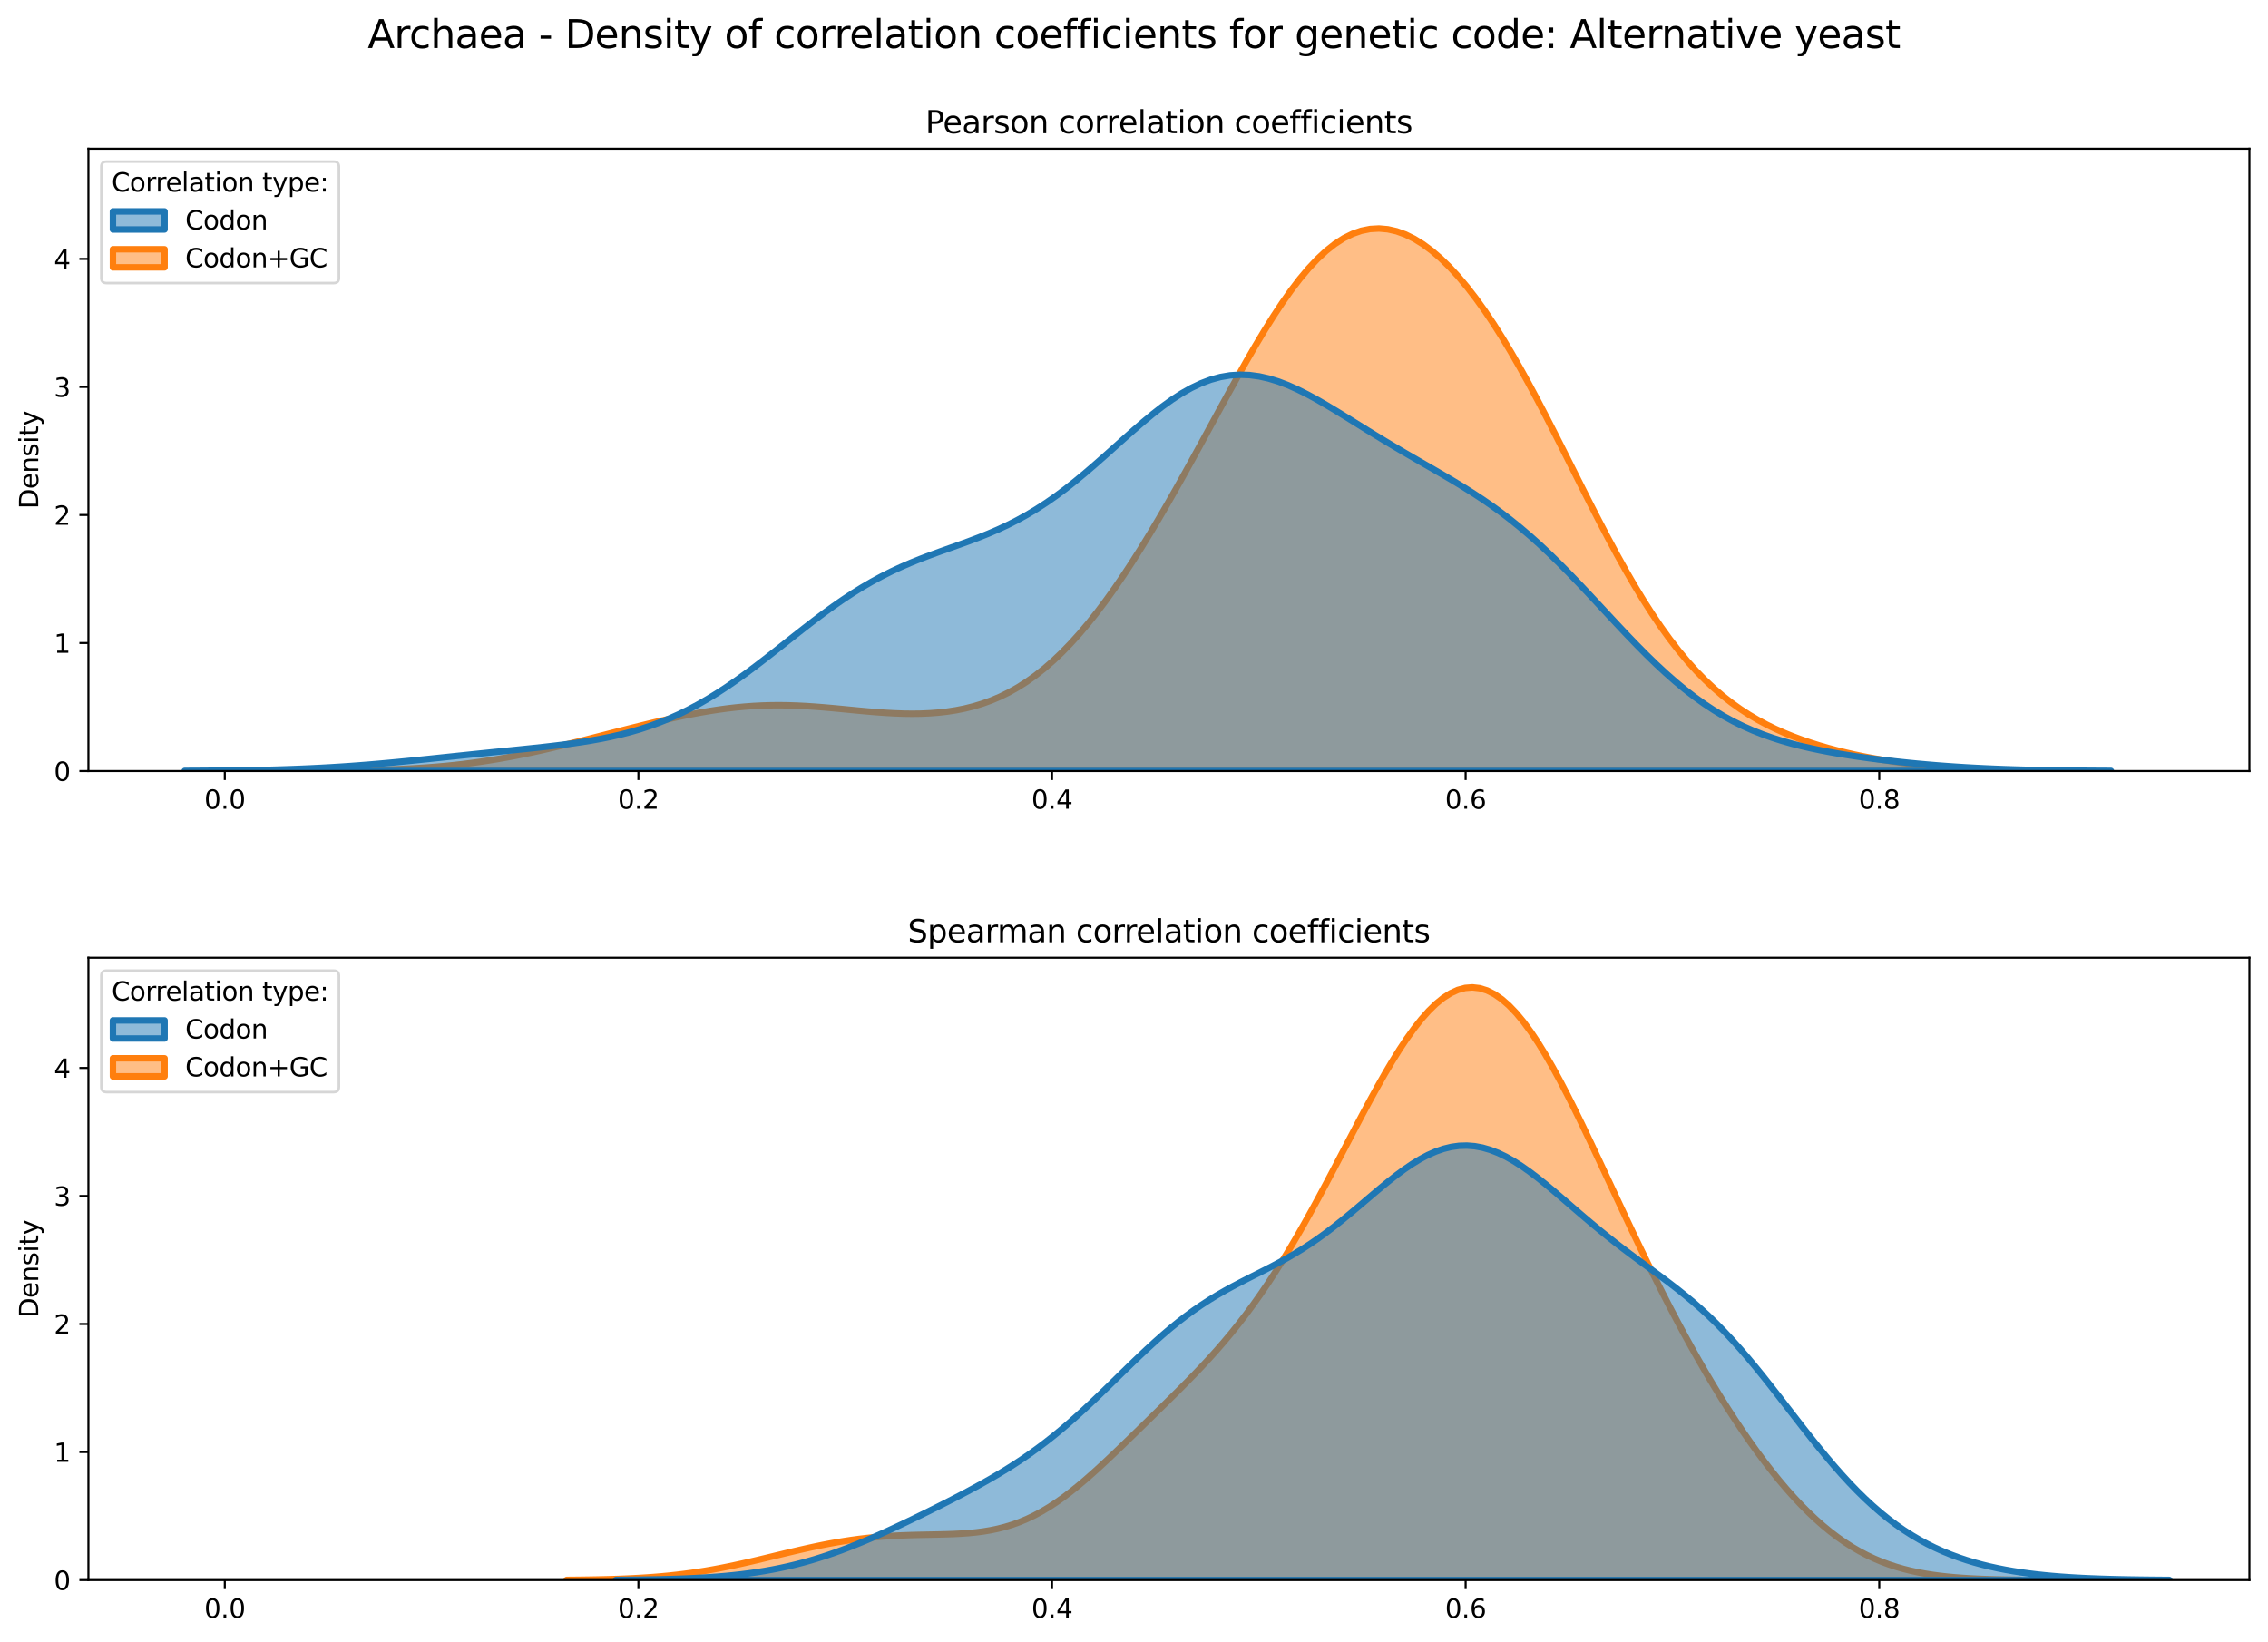 <?xml version="1.0" encoding="utf-8" standalone="no"?>
<!DOCTYPE svg PUBLIC "-//W3C//DTD SVG 1.1//EN"
  "http://www.w3.org/Graphics/SVG/1.1/DTD/svg11.dtd">
<svg xmlns:xlink="http://www.w3.org/1999/xlink" width="878.441pt" height="635.878pt" viewBox="0 0 878.441 635.878" xmlns="http://www.w3.org/2000/svg" version="1.1">
 <defs>
  <style type="text/css">*{stroke-linejoin: round; stroke-linecap: butt}</style>
 </defs>
 <g id="figure_1">
  <g id="patch_1">
   <path d="M 0 635.878 
L 878.441 635.878 
L 878.441 0 
L 0 0 
z
" style="fill: #ffffff"/>
  </g>
  <g id="axes_1">
   <g id="patch_2">
    <path d="M 34.241 298.643 
L 871.241 298.643 
L 871.241 57.6 
L 34.241 57.6 
z
" style="fill: #ffffff"/>
   </g>
   <g id="PolyCollection_1">
    <defs>
     <path id="m0a6855d3d0" d="M 121.184 -337.309 
L 121.184 -337.235 
L 124.597 -337.235 
L 128.009 -337.235 
L 131.422 -337.235 
L 134.834 -337.235 
L 138.247 -337.235 
L 141.66 -337.235 
L 145.072 -337.235 
L 148.485 -337.235 
L 151.898 -337.235 
L 155.31 -337.235 
L 158.723 -337.235 
L 162.135 -337.235 
L 165.548 -337.235 
L 168.961 -337.235 
L 172.373 -337.235 
L 175.786 -337.235 
L 179.198 -337.235 
L 182.611 -337.235 
L 186.024 -337.235 
L 189.436 -337.235 
L 192.849 -337.235 
L 196.262 -337.235 
L 199.674 -337.235 
L 203.087 -337.235 
L 206.499 -337.235 
L 209.912 -337.235 
L 213.325 -337.235 
L 216.737 -337.235 
L 220.15 -337.235 
L 223.563 -337.235 
L 226.975 -337.235 
L 230.388 -337.235 
L 233.8 -337.235 
L 237.213 -337.235 
L 240.626 -337.235 
L 244.038 -337.235 
L 247.451 -337.235 
L 250.864 -337.235 
L 254.276 -337.235 
L 257.689 -337.235 
L 261.101 -337.235 
L 264.514 -337.235 
L 267.927 -337.235 
L 271.339 -337.235 
L 274.752 -337.235 
L 278.165 -337.235 
L 281.577 -337.235 
L 284.99 -337.235 
L 288.402 -337.235 
L 291.815 -337.235 
L 295.228 -337.235 
L 298.64 -337.235 
L 302.053 -337.235 
L 305.466 -337.235 
L 308.878 -337.235 
L 312.291 -337.235 
L 315.703 -337.235 
L 319.116 -337.235 
L 322.529 -337.235 
L 325.941 -337.235 
L 329.354 -337.235 
L 332.767 -337.235 
L 336.179 -337.235 
L 339.592 -337.235 
L 343.004 -337.235 
L 346.417 -337.235 
L 349.83 -337.235 
L 353.242 -337.235 
L 356.655 -337.235 
L 360.068 -337.235 
L 363.48 -337.235 
L 366.893 -337.235 
L 370.305 -337.235 
L 373.718 -337.235 
L 377.131 -337.235 
L 380.543 -337.235 
L 383.956 -337.235 
L 387.369 -337.235 
L 390.781 -337.235 
L 394.194 -337.235 
L 397.606 -337.235 
L 401.019 -337.235 
L 404.432 -337.235 
L 407.844 -337.235 
L 411.257 -337.235 
L 414.67 -337.235 
L 418.082 -337.235 
L 421.495 -337.235 
L 424.907 -337.235 
L 428.32 -337.235 
L 431.733 -337.235 
L 435.145 -337.235 
L 438.558 -337.235 
L 441.971 -337.235 
L 445.383 -337.235 
L 448.796 -337.235 
L 452.208 -337.235 
L 455.621 -337.235 
L 459.034 -337.235 
L 462.446 -337.235 
L 465.859 -337.235 
L 469.272 -337.235 
L 472.684 -337.235 
L 476.097 -337.235 
L 479.509 -337.235 
L 482.922 -337.235 
L 486.335 -337.235 
L 489.747 -337.235 
L 493.16 -337.235 
L 496.573 -337.235 
L 499.985 -337.235 
L 503.398 -337.235 
L 506.81 -337.235 
L 510.223 -337.235 
L 513.636 -337.235 
L 517.048 -337.235 
L 520.461 -337.235 
L 523.874 -337.235 
L 527.286 -337.235 
L 530.699 -337.235 
L 534.111 -337.235 
L 537.524 -337.235 
L 540.937 -337.235 
L 544.349 -337.235 
L 547.762 -337.235 
L 551.175 -337.235 
L 554.587 -337.235 
L 558 -337.235 
L 561.412 -337.235 
L 564.825 -337.235 
L 568.238 -337.235 
L 571.65 -337.235 
L 575.063 -337.235 
L 578.476 -337.235 
L 581.888 -337.235 
L 585.301 -337.235 
L 588.713 -337.235 
L 592.126 -337.235 
L 595.539 -337.235 
L 598.951 -337.235 
L 602.364 -337.235 
L 605.776 -337.235 
L 609.189 -337.235 
L 612.602 -337.235 
L 616.014 -337.235 
L 619.427 -337.235 
L 622.84 -337.235 
L 626.252 -337.235 
L 629.665 -337.235 
L 633.077 -337.235 
L 636.49 -337.235 
L 639.903 -337.235 
L 643.315 -337.235 
L 646.728 -337.235 
L 650.141 -337.235 
L 653.553 -337.235 
L 656.966 -337.235 
L 660.378 -337.235 
L 663.791 -337.235 
L 667.204 -337.235 
L 670.616 -337.235 
L 674.029 -337.235 
L 677.442 -337.235 
L 680.854 -337.235 
L 684.267 -337.235 
L 687.679 -337.235 
L 691.092 -337.235 
L 694.505 -337.235 
L 697.917 -337.235 
L 701.33 -337.235 
L 704.743 -337.235 
L 708.155 -337.235 
L 711.568 -337.235 
L 714.98 -337.235 
L 718.393 -337.235 
L 721.806 -337.235 
L 725.218 -337.235 
L 728.631 -337.235 
L 732.044 -337.235 
L 735.456 -337.235 
L 738.869 -337.235 
L 742.281 -337.235 
L 745.694 -337.235 
L 749.107 -337.235 
L 752.519 -337.235 
L 755.932 -337.235 
L 759.345 -337.235 
L 762.757 -337.235 
L 766.17 -337.235 
L 769.582 -337.235 
L 772.995 -337.235 
L 776.408 -337.235 
L 779.82 -337.235 
L 783.233 -337.235 
L 786.646 -337.235 
L 790.058 -337.235 
L 793.471 -337.235 
L 796.883 -337.235 
L 800.296 -337.235 
L 800.296 -337.305 
L 800.296 -337.305 
L 796.883 -337.327 
L 793.471 -337.355 
L 790.058 -337.39 
L 786.646 -337.433 
L 783.233 -337.487 
L 779.82 -337.552 
L 776.408 -337.632 
L 772.995 -337.728 
L 769.582 -337.843 
L 766.17 -337.979 
L 762.757 -338.138 
L 759.345 -338.325 
L 755.932 -338.541 
L 752.519 -338.789 
L 749.107 -339.072 
L 745.694 -339.393 
L 742.281 -339.754 
L 738.869 -340.158 
L 735.456 -340.607 
L 732.044 -341.103 
L 728.631 -341.649 
L 725.218 -342.248 
L 721.806 -342.901 
L 718.393 -343.613 
L 714.98 -344.386 
L 711.568 -345.225 
L 708.155 -346.136 
L 704.743 -347.124 
L 701.33 -348.197 
L 697.917 -349.365 
L 694.505 -350.638 
L 691.092 -352.029 
L 687.679 -353.55 
L 684.267 -355.219 
L 680.854 -357.051 
L 677.442 -359.066 
L 674.029 -361.28 
L 670.616 -363.714 
L 667.204 -366.387 
L 663.791 -369.317 
L 660.378 -372.521 
L 656.966 -376.014 
L 653.553 -379.808 
L 650.141 -383.912 
L 646.728 -388.331 
L 643.315 -393.065 
L 639.903 -398.109 
L 636.49 -403.455 
L 633.077 -409.085 
L 629.665 -414.981 
L 626.252 -421.115 
L 622.84 -427.457 
L 619.427 -433.971 
L 616.014 -440.618 
L 612.602 -447.357 
L 609.189 -454.144 
L 605.776 -460.934 
L 602.364 -467.683 
L 598.951 -474.347 
L 595.539 -480.884 
L 592.126 -487.256 
L 588.713 -493.427 
L 585.301 -499.366 
L 581.888 -505.043 
L 578.476 -510.435 
L 575.063 -515.521 
L 571.65 -520.282 
L 568.238 -524.704 
L 564.825 -528.773 
L 561.412 -532.476 
L 558 -535.801 
L 554.587 -538.736 
L 551.175 -541.267 
L 547.762 -543.381 
L 544.349 -545.064 
L 540.937 -546.3 
L 537.524 -547.075 
L 534.111 -547.375 
L 530.699 -547.186 
L 527.286 -546.5 
L 523.874 -545.309 
L 520.461 -543.611 
L 517.048 -541.409 
L 513.636 -538.712 
L 510.223 -535.533 
L 506.81 -531.893 
L 503.398 -527.819 
L 499.985 -523.342 
L 496.573 -518.498 
L 493.16 -513.326 
L 489.747 -507.869 
L 486.335 -502.172 
L 482.922 -496.277 
L 479.509 -490.228 
L 476.097 -484.069 
L 472.684 -477.837 
L 469.272 -471.571 
L 465.859 -465.303 
L 462.446 -459.066 
L 459.034 -452.886 
L 455.621 -446.789 
L 452.208 -440.796 
L 448.796 -434.928 
L 445.383 -429.203 
L 441.971 -423.638 
L 438.558 -418.25 
L 435.145 -413.054 
L 431.733 -408.065 
L 428.32 -403.295 
L 424.907 -398.757 
L 421.495 -394.463 
L 418.082 -390.424 
L 414.67 -386.646 
L 411.257 -383.136 
L 407.844 -379.897 
L 404.432 -376.931 
L 401.019 -374.236 
L 397.606 -371.807 
L 394.194 -369.638 
L 390.781 -367.72 
L 387.369 -366.042 
L 383.956 -364.592 
L 380.543 -363.355 
L 377.131 -362.318 
L 373.718 -361.465 
L 370.305 -360.783 
L 366.893 -360.256 
L 363.48 -359.87 
L 360.068 -359.611 
L 356.655 -359.467 
L 353.242 -359.424 
L 349.83 -359.471 
L 346.417 -359.595 
L 343.004 -359.784 
L 339.592 -360.025 
L 336.179 -360.308 
L 332.767 -360.619 
L 329.354 -360.946 
L 325.941 -361.277 
L 322.529 -361.599 
L 319.116 -361.901 
L 315.703 -362.17 
L 312.291 -362.397 
L 308.878 -362.572 
L 305.466 -362.687 
L 302.053 -362.735 
L 298.64 -362.712 
L 295.228 -362.615 
L 291.815 -362.441 
L 288.402 -362.191 
L 284.99 -361.867 
L 281.577 -361.471 
L 278.165 -361.007 
L 274.752 -360.48 
L 271.339 -359.895 
L 267.927 -359.258 
L 264.514 -358.574 
L 261.101 -357.849 
L 257.689 -357.088 
L 254.276 -356.297 
L 250.864 -355.481 
L 247.451 -354.644 
L 244.038 -353.79 
L 240.626 -352.924 
L 237.213 -352.051 
L 233.8 -351.173 
L 230.388 -350.297 
L 226.975 -349.425 
L 223.563 -348.562 
L 220.15 -347.713 
L 216.737 -346.882 
L 213.325 -346.072 
L 209.912 -345.289 
L 206.499 -344.537 
L 203.087 -343.818 
L 199.674 -343.136 
L 196.262 -342.493 
L 192.849 -341.892 
L 189.436 -341.334 
L 186.024 -340.82 
L 182.611 -340.351 
L 179.198 -339.925 
L 175.786 -339.541 
L 172.373 -339.199 
L 168.961 -338.896 
L 165.548 -338.63 
L 162.135 -338.398 
L 158.723 -338.198 
L 155.31 -338.026 
L 151.898 -337.88 
L 148.485 -337.758 
L 145.072 -337.655 
L 141.66 -337.57 
L 138.247 -337.5 
L 134.834 -337.444 
L 131.422 -337.398 
L 128.009 -337.361 
L 124.597 -337.332 
L 121.184 -337.309 
z
" style="stroke: #ff7f0e; stroke-width: 2.5"/>
    </defs>
    <g clip-path="url(#p5a77b15970)">
     <use xlink:href="#m0a6855d3d0" x="0" y="635.878" style="fill: #ff7f0e; fill-opacity: 0.5; stroke: #ff7f0e; stroke-width: 2.5"/>
    </g>
   </g>
   <g id="PolyCollection_2">
    <defs>
     <path id="md82384a71d" d="M 71.544 -337.296 
L 71.544 -337.235 
L 75.293 -337.235 
L 79.042 -337.235 
L 82.791 -337.235 
L 86.54 -337.235 
L 90.289 -337.235 
L 94.038 -337.235 
L 97.787 -337.235 
L 101.536 -337.235 
L 105.285 -337.235 
L 109.034 -337.235 
L 112.783 -337.235 
L 116.532 -337.235 
L 120.282 -337.235 
L 124.031 -337.235 
L 127.78 -337.235 
L 131.529 -337.235 
L 135.278 -337.235 
L 139.027 -337.235 
L 142.776 -337.235 
L 146.525 -337.235 
L 150.274 -337.235 
L 154.023 -337.235 
L 157.772 -337.235 
L 161.521 -337.235 
L 165.27 -337.235 
L 169.019 -337.235 
L 172.768 -337.235 
L 176.517 -337.235 
L 180.267 -337.235 
L 184.016 -337.235 
L 187.765 -337.235 
L 191.514 -337.235 
L 195.263 -337.235 
L 199.012 -337.235 
L 202.761 -337.235 
L 206.51 -337.235 
L 210.259 -337.235 
L 214.008 -337.235 
L 217.757 -337.235 
L 221.506 -337.235 
L 225.255 -337.235 
L 229.004 -337.235 
L 232.753 -337.235 
L 236.502 -337.235 
L 240.251 -337.235 
L 244.001 -337.235 
L 247.75 -337.235 
L 251.499 -337.235 
L 255.248 -337.235 
L 258.997 -337.235 
L 262.746 -337.235 
L 266.495 -337.235 
L 270.244 -337.235 
L 273.993 -337.235 
L 277.742 -337.235 
L 281.491 -337.235 
L 285.24 -337.235 
L 288.989 -337.235 
L 292.738 -337.235 
L 296.487 -337.235 
L 300.236 -337.235 
L 303.985 -337.235 
L 307.735 -337.235 
L 311.484 -337.235 
L 315.233 -337.235 
L 318.982 -337.235 
L 322.731 -337.235 
L 326.48 -337.235 
L 330.229 -337.235 
L 333.978 -337.235 
L 337.727 -337.235 
L 341.476 -337.235 
L 345.225 -337.235 
L 348.974 -337.235 
L 352.723 -337.235 
L 356.472 -337.235 
L 360.221 -337.235 
L 363.97 -337.235 
L 367.719 -337.235 
L 371.469 -337.235 
L 375.218 -337.235 
L 378.967 -337.235 
L 382.716 -337.235 
L 386.465 -337.235 
L 390.214 -337.235 
L 393.963 -337.235 
L 397.712 -337.235 
L 401.461 -337.235 
L 405.21 -337.235 
L 408.959 -337.235 
L 412.708 -337.235 
L 416.457 -337.235 
L 420.206 -337.235 
L 423.955 -337.235 
L 427.704 -337.235 
L 431.453 -337.235 
L 435.203 -337.235 
L 438.952 -337.235 
L 442.701 -337.235 
L 446.45 -337.235 
L 450.199 -337.235 
L 453.948 -337.235 
L 457.697 -337.235 
L 461.446 -337.235 
L 465.195 -337.235 
L 468.944 -337.235 
L 472.693 -337.235 
L 476.442 -337.235 
L 480.191 -337.235 
L 483.94 -337.235 
L 487.689 -337.235 
L 491.438 -337.235 
L 495.188 -337.235 
L 498.937 -337.235 
L 502.686 -337.235 
L 506.435 -337.235 
L 510.184 -337.235 
L 513.933 -337.235 
L 517.682 -337.235 
L 521.431 -337.235 
L 525.18 -337.235 
L 528.929 -337.235 
L 532.678 -337.235 
L 536.427 -337.235 
L 540.176 -337.235 
L 543.925 -337.235 
L 547.674 -337.235 
L 551.423 -337.235 
L 555.172 -337.235 
L 558.922 -337.235 
L 562.671 -337.235 
L 566.42 -337.235 
L 570.169 -337.235 
L 573.918 -337.235 
L 577.667 -337.235 
L 581.416 -337.235 
L 585.165 -337.235 
L 588.914 -337.235 
L 592.663 -337.235 
L 596.412 -337.235 
L 600.161 -337.235 
L 603.91 -337.235 
L 607.659 -337.235 
L 611.408 -337.235 
L 615.157 -337.235 
L 618.906 -337.235 
L 622.656 -337.235 
L 626.405 -337.235 
L 630.154 -337.235 
L 633.903 -337.235 
L 637.652 -337.235 
L 641.401 -337.235 
L 645.15 -337.235 
L 648.899 -337.235 
L 652.648 -337.235 
L 656.397 -337.235 
L 660.146 -337.235 
L 663.895 -337.235 
L 667.644 -337.235 
L 671.393 -337.235 
L 675.142 -337.235 
L 678.891 -337.235 
L 682.64 -337.235 
L 686.39 -337.235 
L 690.139 -337.235 
L 693.888 -337.235 
L 697.637 -337.235 
L 701.386 -337.235 
L 705.135 -337.235 
L 708.884 -337.235 
L 712.633 -337.235 
L 716.382 -337.235 
L 720.131 -337.235 
L 723.88 -337.235 
L 727.629 -337.235 
L 731.378 -337.235 
L 735.127 -337.235 
L 738.876 -337.235 
L 742.625 -337.235 
L 746.375 -337.235 
L 750.124 -337.235 
L 753.873 -337.235 
L 757.622 -337.235 
L 761.371 -337.235 
L 765.12 -337.235 
L 768.869 -337.235 
L 772.618 -337.235 
L 776.367 -337.235 
L 780.116 -337.235 
L 783.865 -337.235 
L 787.614 -337.235 
L 791.363 -337.235 
L 795.112 -337.235 
L 798.861 -337.235 
L 802.61 -337.235 
L 806.359 -337.235 
L 810.109 -337.235 
L 813.858 -337.235 
L 817.607 -337.235 
L 817.607 -337.296 
L 817.607 -337.296 
L 813.858 -337.315 
L 810.109 -337.338 
L 806.359 -337.367 
L 802.61 -337.403 
L 798.861 -337.448 
L 795.112 -337.501 
L 791.363 -337.566 
L 787.614 -337.643 
L 783.865 -337.734 
L 780.116 -337.841 
L 776.367 -337.966 
L 772.618 -338.11 
L 768.869 -338.274 
L 765.12 -338.46 
L 761.371 -338.669 
L 757.622 -338.903 
L 753.873 -339.162 
L 750.124 -339.447 
L 746.375 -339.758 
L 742.625 -340.096 
L 738.876 -340.462 
L 735.127 -340.855 
L 731.378 -341.277 
L 727.629 -341.729 
L 723.88 -342.214 
L 720.131 -342.734 
L 716.382 -343.293 
L 712.633 -343.896 
L 708.884 -344.551 
L 705.135 -345.266 
L 701.386 -346.05 
L 697.637 -346.916 
L 693.888 -347.876 
L 690.139 -348.945 
L 686.39 -350.137 
L 682.64 -351.47 
L 678.891 -352.958 
L 675.142 -354.618 
L 671.393 -356.463 
L 667.644 -358.505 
L 663.895 -360.754 
L 660.146 -363.217 
L 656.397 -365.897 
L 652.648 -368.791 
L 648.899 -371.894 
L 645.15 -375.195 
L 641.401 -378.679 
L 637.652 -382.325 
L 633.903 -386.11 
L 630.154 -390.006 
L 626.405 -393.982 
L 622.656 -398.007 
L 618.906 -402.047 
L 615.157 -406.07 
L 611.408 -410.044 
L 607.659 -413.94 
L 603.91 -417.73 
L 600.161 -421.394 
L 596.412 -424.913 
L 592.663 -428.275 
L 588.914 -431.473 
L 585.165 -434.506 
L 581.416 -437.376 
L 577.667 -440.094 
L 573.918 -442.671 
L 570.169 -445.126 
L 566.42 -447.477 
L 562.671 -449.746 
L 558.922 -451.956 
L 555.172 -454.13 
L 551.423 -456.287 
L 547.674 -458.448 
L 543.925 -460.627 
L 540.176 -462.836 
L 536.427 -465.08 
L 532.678 -467.359 
L 528.929 -469.669 
L 525.18 -471.998 
L 521.431 -474.327 
L 517.682 -476.633 
L 513.933 -478.886 
L 510.184 -481.053 
L 506.435 -483.098 
L 502.686 -484.98 
L 498.937 -486.66 
L 495.188 -488.098 
L 491.438 -489.255 
L 487.689 -490.099 
L 483.94 -490.6 
L 480.191 -490.734 
L 476.442 -490.486 
L 472.693 -489.848 
L 468.944 -488.819 
L 465.195 -487.409 
L 461.446 -485.635 
L 457.697 -483.521 
L 453.948 -481.099 
L 450.199 -478.407 
L 446.45 -475.487 
L 442.701 -472.386 
L 438.952 -469.151 
L 435.203 -465.831 
L 431.453 -462.472 
L 427.704 -459.12 
L 423.955 -455.817 
L 420.206 -452.6 
L 416.457 -449.5 
L 412.708 -446.545 
L 408.959 -443.753 
L 405.21 -441.138 
L 401.461 -438.708 
L 397.712 -436.463 
L 393.963 -434.397 
L 390.214 -432.501 
L 386.465 -430.758 
L 382.716 -429.148 
L 378.967 -427.649 
L 375.218 -426.233 
L 371.469 -424.873 
L 367.719 -423.539 
L 363.97 -422.202 
L 360.221 -420.832 
L 356.472 -419.403 
L 352.723 -417.89 
L 348.974 -416.27 
L 345.225 -414.527 
L 341.476 -412.645 
L 337.727 -410.616 
L 333.978 -408.437 
L 330.229 -406.108 
L 326.48 -403.637 
L 322.731 -401.033 
L 318.982 -398.313 
L 315.233 -395.495 
L 311.484 -392.603 
L 307.735 -389.662 
L 303.985 -386.696 
L 300.236 -383.733 
L 296.487 -380.8 
L 292.738 -377.923 
L 288.989 -375.124 
L 285.24 -372.425 
L 281.491 -369.845 
L 277.742 -367.399 
L 273.993 -365.1 
L 270.244 -362.954 
L 266.495 -360.968 
L 262.746 -359.143 
L 258.997 -357.478 
L 255.248 -355.969 
L 251.499 -354.609 
L 247.75 -353.391 
L 244.001 -352.305 
L 240.251 -351.339 
L 236.502 -350.482 
L 232.753 -349.722 
L 229.004 -349.046 
L 225.255 -348.442 
L 221.506 -347.899 
L 217.757 -347.405 
L 214.008 -346.95 
L 210.259 -346.524 
L 206.51 -346.119 
L 202.761 -345.728 
L 199.012 -345.345 
L 195.263 -344.966 
L 191.514 -344.586 
L 187.765 -344.203 
L 184.016 -343.817 
L 180.267 -343.426 
L 176.517 -343.033 
L 172.768 -342.638 
L 169.019 -342.243 
L 165.27 -341.85 
L 161.521 -341.464 
L 157.772 -341.086 
L 154.023 -340.72 
L 150.274 -340.368 
L 146.525 -340.033 
L 142.776 -339.716 
L 139.027 -339.42 
L 135.278 -339.145 
L 131.529 -338.893 
L 127.78 -338.664 
L 124.031 -338.458 
L 120.282 -338.273 
L 116.532 -338.11 
L 112.783 -337.967 
L 109.034 -337.842 
L 105.285 -337.735 
L 101.536 -337.644 
L 97.787 -337.567 
L 94.038 -337.502 
L 90.289 -337.448 
L 86.54 -337.404 
L 82.791 -337.368 
L 79.042 -337.338 
L 75.293 -337.315 
L 71.544 -337.296 
z
" style="stroke: #1f77b4; stroke-width: 2.5"/>
    </defs>
    <g clip-path="url(#p5a77b15970)">
     <use xlink:href="#md82384a71d" x="0" y="635.878" style="fill: #1f77b4; fill-opacity: 0.5; stroke: #1f77b4; stroke-width: 2.5"/>
    </g>
   </g>
   <g id="matplotlib.axis_1">
    <g id="xtick_1">
     <g id="line2d_1">
      <defs>
       <path id="m6808369f4f" d="M 0 0 
L 0 3.5 
" style="stroke: #000000; stroke-width: 0.8"/>
      </defs>
      <g>
       <use xlink:href="#m6808369f4f" x="87.071" y="298.643" style="stroke: #000000; stroke-width: 0.8"/>
      </g>
     </g>
     <g id="text_1">
      <!-- 0.0 -->
      <g transform="translate(79.12 313.242) scale(0.1 -0.1)">
       <defs>
        <path id="DejaVuSans-30" d="M 2034 4250 
Q 1547 4250 1301 3770 
Q 1056 3291 1056 2328 
Q 1056 1369 1301 889 
Q 1547 409 2034 409 
Q 2525 409 2770 889 
Q 3016 1369 3016 2328 
Q 3016 3291 2770 3770 
Q 2525 4250 2034 4250 
z
M 2034 4750 
Q 2819 4750 3233 4129 
Q 3647 3509 3647 2328 
Q 3647 1150 3233 529 
Q 2819 -91 2034 -91 
Q 1250 -91 836 529 
Q 422 1150 422 2328 
Q 422 3509 836 4129 
Q 1250 4750 2034 4750 
z
" transform="scale(0.016)"/>
        <path id="DejaVuSans-2e" d="M 684 794 
L 1344 794 
L 1344 0 
L 684 0 
L 684 794 
z
" transform="scale(0.016)"/>
       </defs>
       <use xlink:href="#DejaVuSans-30"/>
       <use xlink:href="#DejaVuSans-2e" x="63.623"/>
       <use xlink:href="#DejaVuSans-30" x="95.41"/>
      </g>
     </g>
    </g>
    <g id="xtick_2">
     <g id="line2d_2">
      <g>
       <use xlink:href="#m6808369f4f" x="247.271" y="298.643" style="stroke: #000000; stroke-width: 0.8"/>
      </g>
     </g>
     <g id="text_2">
      <!-- 0.2 -->
      <g transform="translate(239.32 313.242) scale(0.1 -0.1)">
       <defs>
        <path id="DejaVuSans-32" d="M 1228 531 
L 3431 531 
L 3431 0 
L 469 0 
L 469 531 
Q 828 903 1448 1529 
Q 2069 2156 2228 2338 
Q 2531 2678 2651 2914 
Q 2772 3150 2772 3378 
Q 2772 3750 2511 3984 
Q 2250 4219 1831 4219 
Q 1534 4219 1204 4116 
Q 875 4013 500 3803 
L 500 4441 
Q 881 4594 1212 4672 
Q 1544 4750 1819 4750 
Q 2544 4750 2975 4387 
Q 3406 4025 3406 3419 
Q 3406 3131 3298 2873 
Q 3191 2616 2906 2266 
Q 2828 2175 2409 1742 
Q 1991 1309 1228 531 
z
" transform="scale(0.016)"/>
       </defs>
       <use xlink:href="#DejaVuSans-30"/>
       <use xlink:href="#DejaVuSans-2e" x="63.623"/>
       <use xlink:href="#DejaVuSans-32" x="95.41"/>
      </g>
     </g>
    </g>
    <g id="xtick_3">
     <g id="line2d_3">
      <g>
       <use xlink:href="#m6808369f4f" x="407.471" y="298.643" style="stroke: #000000; stroke-width: 0.8"/>
      </g>
     </g>
     <g id="text_3">
      <!-- 0.4 -->
      <g transform="translate(399.52 313.242) scale(0.1 -0.1)">
       <defs>
        <path id="DejaVuSans-34" d="M 2419 4116 
L 825 1625 
L 2419 1625 
L 2419 4116 
z
M 2253 4666 
L 3047 4666 
L 3047 1625 
L 3713 1625 
L 3713 1100 
L 3047 1100 
L 3047 0 
L 2419 0 
L 2419 1100 
L 313 1100 
L 313 1709 
L 2253 4666 
z
" transform="scale(0.016)"/>
       </defs>
       <use xlink:href="#DejaVuSans-30"/>
       <use xlink:href="#DejaVuSans-2e" x="63.623"/>
       <use xlink:href="#DejaVuSans-34" x="95.41"/>
      </g>
     </g>
    </g>
    <g id="xtick_4">
     <g id="line2d_4">
      <g>
       <use xlink:href="#m6808369f4f" x="567.671" y="298.643" style="stroke: #000000; stroke-width: 0.8"/>
      </g>
     </g>
     <g id="text_4">
      <!-- 0.6 -->
      <g transform="translate(559.72 313.242) scale(0.1 -0.1)">
       <defs>
        <path id="DejaVuSans-36" d="M 2113 2584 
Q 1688 2584 1439 2293 
Q 1191 2003 1191 1497 
Q 1191 994 1439 701 
Q 1688 409 2113 409 
Q 2538 409 2786 701 
Q 3034 994 3034 1497 
Q 3034 2003 2786 2293 
Q 2538 2584 2113 2584 
z
M 3366 4563 
L 3366 3988 
Q 3128 4100 2886 4159 
Q 2644 4219 2406 4219 
Q 1781 4219 1451 3797 
Q 1122 3375 1075 2522 
Q 1259 2794 1537 2939 
Q 1816 3084 2150 3084 
Q 2853 3084 3261 2657 
Q 3669 2231 3669 1497 
Q 3669 778 3244 343 
Q 2819 -91 2113 -91 
Q 1303 -91 875 529 
Q 447 1150 447 2328 
Q 447 3434 972 4092 
Q 1497 4750 2381 4750 
Q 2619 4750 2861 4703 
Q 3103 4656 3366 4563 
z
" transform="scale(0.016)"/>
       </defs>
       <use xlink:href="#DejaVuSans-30"/>
       <use xlink:href="#DejaVuSans-2e" x="63.623"/>
       <use xlink:href="#DejaVuSans-36" x="95.41"/>
      </g>
     </g>
    </g>
    <g id="xtick_5">
     <g id="line2d_5">
      <g>
       <use xlink:href="#m6808369f4f" x="727.871" y="298.643" style="stroke: #000000; stroke-width: 0.8"/>
      </g>
     </g>
     <g id="text_5">
      <!-- 0.8 -->
      <g transform="translate(719.92 313.242) scale(0.1 -0.1)">
       <defs>
        <path id="DejaVuSans-38" d="M 2034 2216 
Q 1584 2216 1326 1975 
Q 1069 1734 1069 1313 
Q 1069 891 1326 650 
Q 1584 409 2034 409 
Q 2484 409 2743 651 
Q 3003 894 3003 1313 
Q 3003 1734 2745 1975 
Q 2488 2216 2034 2216 
z
M 1403 2484 
Q 997 2584 770 2862 
Q 544 3141 544 3541 
Q 544 4100 942 4425 
Q 1341 4750 2034 4750 
Q 2731 4750 3128 4425 
Q 3525 4100 3525 3541 
Q 3525 3141 3298 2862 
Q 3072 2584 2669 2484 
Q 3125 2378 3379 2068 
Q 3634 1759 3634 1313 
Q 3634 634 3220 271 
Q 2806 -91 2034 -91 
Q 1263 -91 848 271 
Q 434 634 434 1313 
Q 434 1759 690 2068 
Q 947 2378 1403 2484 
z
M 1172 3481 
Q 1172 3119 1398 2916 
Q 1625 2713 2034 2713 
Q 2441 2713 2670 2916 
Q 2900 3119 2900 3481 
Q 2900 3844 2670 4047 
Q 2441 4250 2034 4250 
Q 1625 4250 1398 4047 
Q 1172 3844 1172 3481 
z
" transform="scale(0.016)"/>
       </defs>
       <use xlink:href="#DejaVuSans-30"/>
       <use xlink:href="#DejaVuSans-2e" x="63.623"/>
       <use xlink:href="#DejaVuSans-38" x="95.41"/>
      </g>
     </g>
    </g>
   </g>
   <g id="matplotlib.axis_2">
    <g id="ytick_1">
     <g id="line2d_6">
      <defs>
       <path id="m3fc588d148" d="M 0 0 
L -3.5 0 
" style="stroke: #000000; stroke-width: 0.8"/>
      </defs>
      <g>
       <use xlink:href="#m3fc588d148" x="34.241" y="298.643" style="stroke: #000000; stroke-width: 0.8"/>
      </g>
     </g>
     <g id="text_6">
      <!-- 0 -->
      <g transform="translate(20.878 302.443) scale(0.1 -0.1)">
       <use xlink:href="#DejaVuSans-30"/>
      </g>
     </g>
    </g>
    <g id="ytick_2">
     <g id="line2d_7">
      <g>
       <use xlink:href="#m3fc588d148" x="34.241" y="249.054" style="stroke: #000000; stroke-width: 0.8"/>
      </g>
     </g>
     <g id="text_7">
      <!-- 1 -->
      <g transform="translate(20.878 252.854) scale(0.1 -0.1)">
       <defs>
        <path id="DejaVuSans-31" d="M 794 531 
L 1825 531 
L 1825 4091 
L 703 3866 
L 703 4441 
L 1819 4666 
L 2450 4666 
L 2450 531 
L 3481 531 
L 3481 0 
L 794 0 
L 794 531 
z
" transform="scale(0.016)"/>
       </defs>
       <use xlink:href="#DejaVuSans-31"/>
      </g>
     </g>
    </g>
    <g id="ytick_3">
     <g id="line2d_8">
      <g>
       <use xlink:href="#m3fc588d148" x="34.241" y="199.465" style="stroke: #000000; stroke-width: 0.8"/>
      </g>
     </g>
     <g id="text_8">
      <!-- 2 -->
      <g transform="translate(20.878 203.265) scale(0.1 -0.1)">
       <use xlink:href="#DejaVuSans-32"/>
      </g>
     </g>
    </g>
    <g id="ytick_4">
     <g id="line2d_9">
      <g>
       <use xlink:href="#m3fc588d148" x="34.241" y="149.877" style="stroke: #000000; stroke-width: 0.8"/>
      </g>
     </g>
     <g id="text_9">
      <!-- 3 -->
      <g transform="translate(20.878 153.676) scale(0.1 -0.1)">
       <defs>
        <path id="DejaVuSans-33" d="M 2597 2516 
Q 3050 2419 3304 2112 
Q 3559 1806 3559 1356 
Q 3559 666 3084 287 
Q 2609 -91 1734 -91 
Q 1441 -91 1130 -33 
Q 819 25 488 141 
L 488 750 
Q 750 597 1062 519 
Q 1375 441 1716 441 
Q 2309 441 2620 675 
Q 2931 909 2931 1356 
Q 2931 1769 2642 2001 
Q 2353 2234 1838 2234 
L 1294 2234 
L 1294 2753 
L 1863 2753 
Q 2328 2753 2575 2939 
Q 2822 3125 2822 3475 
Q 2822 3834 2567 4026 
Q 2313 4219 1838 4219 
Q 1578 4219 1281 4162 
Q 984 4106 628 3988 
L 628 4550 
Q 988 4650 1302 4700 
Q 1616 4750 1894 4750 
Q 2613 4750 3031 4423 
Q 3450 4097 3450 3541 
Q 3450 3153 3228 2886 
Q 3006 2619 2597 2516 
z
" transform="scale(0.016)"/>
       </defs>
       <use xlink:href="#DejaVuSans-33"/>
      </g>
     </g>
    </g>
    <g id="ytick_5">
     <g id="line2d_10">
      <g>
       <use xlink:href="#m3fc588d148" x="34.241" y="100.288" style="stroke: #000000; stroke-width: 0.8"/>
      </g>
     </g>
     <g id="text_10">
      <!-- 4 -->
      <g transform="translate(20.878 104.087) scale(0.1 -0.1)">
       <use xlink:href="#DejaVuSans-34"/>
      </g>
     </g>
    </g>
    <g id="text_11">
     <!-- Density -->
     <g transform="translate(14.798 197.13) rotate(-90) scale(0.1 -0.1)">
      <defs>
       <path id="DejaVuSans-44" d="M 1259 4147 
L 1259 519 
L 2022 519 
Q 2988 519 3436 956 
Q 3884 1394 3884 2338 
Q 3884 3275 3436 3711 
Q 2988 4147 2022 4147 
L 1259 4147 
z
M 628 4666 
L 1925 4666 
Q 3281 4666 3915 4102 
Q 4550 3538 4550 2338 
Q 4550 1131 3912 565 
Q 3275 0 1925 0 
L 628 0 
L 628 4666 
z
" transform="scale(0.016)"/>
       <path id="DejaVuSans-65" d="M 3597 1894 
L 3597 1613 
L 953 1613 
Q 991 1019 1311 708 
Q 1631 397 2203 397 
Q 2534 397 2845 478 
Q 3156 559 3463 722 
L 3463 178 
Q 3153 47 2828 -22 
Q 2503 -91 2169 -91 
Q 1331 -91 842 396 
Q 353 884 353 1716 
Q 353 2575 817 3079 
Q 1281 3584 2069 3584 
Q 2775 3584 3186 3129 
Q 3597 2675 3597 1894 
z
M 3022 2063 
Q 3016 2534 2758 2815 
Q 2500 3097 2075 3097 
Q 1594 3097 1305 2825 
Q 1016 2553 972 2059 
L 3022 2063 
z
" transform="scale(0.016)"/>
       <path id="DejaVuSans-6e" d="M 3513 2113 
L 3513 0 
L 2938 0 
L 2938 2094 
Q 2938 2591 2744 2837 
Q 2550 3084 2163 3084 
Q 1697 3084 1428 2787 
Q 1159 2491 1159 1978 
L 1159 0 
L 581 0 
L 581 3500 
L 1159 3500 
L 1159 2956 
Q 1366 3272 1645 3428 
Q 1925 3584 2291 3584 
Q 2894 3584 3203 3211 
Q 3513 2838 3513 2113 
z
" transform="scale(0.016)"/>
       <path id="DejaVuSans-73" d="M 2834 3397 
L 2834 2853 
Q 2591 2978 2328 3040 
Q 2066 3103 1784 3103 
Q 1356 3103 1142 2972 
Q 928 2841 928 2578 
Q 928 2378 1081 2264 
Q 1234 2150 1697 2047 
L 1894 2003 
Q 2506 1872 2764 1633 
Q 3022 1394 3022 966 
Q 3022 478 2636 193 
Q 2250 -91 1575 -91 
Q 1294 -91 989 -36 
Q 684 19 347 128 
L 347 722 
Q 666 556 975 473 
Q 1284 391 1588 391 
Q 1994 391 2212 530 
Q 2431 669 2431 922 
Q 2431 1156 2273 1281 
Q 2116 1406 1581 1522 
L 1381 1569 
Q 847 1681 609 1914 
Q 372 2147 372 2553 
Q 372 3047 722 3315 
Q 1072 3584 1716 3584 
Q 2034 3584 2315 3537 
Q 2597 3491 2834 3397 
z
" transform="scale(0.016)"/>
       <path id="DejaVuSans-69" d="M 603 3500 
L 1178 3500 
L 1178 0 
L 603 0 
L 603 3500 
z
M 603 4863 
L 1178 4863 
L 1178 4134 
L 603 4134 
L 603 4863 
z
" transform="scale(0.016)"/>
       <path id="DejaVuSans-74" d="M 1172 4494 
L 1172 3500 
L 2356 3500 
L 2356 3053 
L 1172 3053 
L 1172 1153 
Q 1172 725 1289 603 
Q 1406 481 1766 481 
L 2356 481 
L 2356 0 
L 1766 0 
Q 1100 0 847 248 
Q 594 497 594 1153 
L 594 3053 
L 172 3053 
L 172 3500 
L 594 3500 
L 594 4494 
L 1172 4494 
z
" transform="scale(0.016)"/>
       <path id="DejaVuSans-79" d="M 2059 -325 
Q 1816 -950 1584 -1140 
Q 1353 -1331 966 -1331 
L 506 -1331 
L 506 -850 
L 844 -850 
Q 1081 -850 1212 -737 
Q 1344 -625 1503 -206 
L 1606 56 
L 191 3500 
L 800 3500 
L 1894 763 
L 2988 3500 
L 3597 3500 
L 2059 -325 
z
" transform="scale(0.016)"/>
      </defs>
      <use xlink:href="#DejaVuSans-44"/>
      <use xlink:href="#DejaVuSans-65" x="77.002"/>
      <use xlink:href="#DejaVuSans-6e" x="138.525"/>
      <use xlink:href="#DejaVuSans-73" x="201.904"/>
      <use xlink:href="#DejaVuSans-69" x="254.004"/>
      <use xlink:href="#DejaVuSans-74" x="281.787"/>
      <use xlink:href="#DejaVuSans-79" x="320.996"/>
     </g>
    </g>
   </g>
   <g id="patch_3">
    <path d="M 34.241 298.643 
L 34.241 57.6 
" style="fill: none; stroke: #000000; stroke-width: 0.8; stroke-linejoin: miter; stroke-linecap: square"/>
   </g>
   <g id="patch_4">
    <path d="M 871.241 298.643 
L 871.241 57.6 
" style="fill: none; stroke: #000000; stroke-width: 0.8; stroke-linejoin: miter; stroke-linecap: square"/>
   </g>
   <g id="patch_5">
    <path d="M 34.241 298.643 
L 871.241 298.643 
" style="fill: none; stroke: #000000; stroke-width: 0.8; stroke-linejoin: miter; stroke-linecap: square"/>
   </g>
   <g id="patch_6">
    <path d="M 34.241 57.6 
L 871.241 57.6 
" style="fill: none; stroke: #000000; stroke-width: 0.8; stroke-linejoin: miter; stroke-linecap: square"/>
   </g>
   <g id="text_12">
    <!-- Pearson correlation coefficients -->
    <g transform="translate(358.408 51.6) scale(0.12 -0.12)">
     <defs>
      <path id="DejaVuSans-50" d="M 1259 4147 
L 1259 2394 
L 2053 2394 
Q 2494 2394 2734 2622 
Q 2975 2850 2975 3272 
Q 2975 3691 2734 3919 
Q 2494 4147 2053 4147 
L 1259 4147 
z
M 628 4666 
L 2053 4666 
Q 2838 4666 3239 4311 
Q 3641 3956 3641 3272 
Q 3641 2581 3239 2228 
Q 2838 1875 2053 1875 
L 1259 1875 
L 1259 0 
L 628 0 
L 628 4666 
z
" transform="scale(0.016)"/>
      <path id="DejaVuSans-61" d="M 2194 1759 
Q 1497 1759 1228 1600 
Q 959 1441 959 1056 
Q 959 750 1161 570 
Q 1363 391 1709 391 
Q 2188 391 2477 730 
Q 2766 1069 2766 1631 
L 2766 1759 
L 2194 1759 
z
M 3341 1997 
L 3341 0 
L 2766 0 
L 2766 531 
Q 2569 213 2275 61 
Q 1981 -91 1556 -91 
Q 1019 -91 701 211 
Q 384 513 384 1019 
Q 384 1609 779 1909 
Q 1175 2209 1959 2209 
L 2766 2209 
L 2766 2266 
Q 2766 2663 2505 2880 
Q 2244 3097 1772 3097 
Q 1472 3097 1187 3025 
Q 903 2953 641 2809 
L 641 3341 
Q 956 3463 1253 3523 
Q 1550 3584 1831 3584 
Q 2591 3584 2966 3190 
Q 3341 2797 3341 1997 
z
" transform="scale(0.016)"/>
      <path id="DejaVuSans-72" d="M 2631 2963 
Q 2534 3019 2420 3045 
Q 2306 3072 2169 3072 
Q 1681 3072 1420 2755 
Q 1159 2438 1159 1844 
L 1159 0 
L 581 0 
L 581 3500 
L 1159 3500 
L 1159 2956 
Q 1341 3275 1631 3429 
Q 1922 3584 2338 3584 
Q 2397 3584 2469 3576 
Q 2541 3569 2628 3553 
L 2631 2963 
z
" transform="scale(0.016)"/>
      <path id="DejaVuSans-6f" d="M 1959 3097 
Q 1497 3097 1228 2736 
Q 959 2375 959 1747 
Q 959 1119 1226 758 
Q 1494 397 1959 397 
Q 2419 397 2687 759 
Q 2956 1122 2956 1747 
Q 2956 2369 2687 2733 
Q 2419 3097 1959 3097 
z
M 1959 3584 
Q 2709 3584 3137 3096 
Q 3566 2609 3566 1747 
Q 3566 888 3137 398 
Q 2709 -91 1959 -91 
Q 1206 -91 779 398 
Q 353 888 353 1747 
Q 353 2609 779 3096 
Q 1206 3584 1959 3584 
z
" transform="scale(0.016)"/>
      <path id="DejaVuSans-20" transform="scale(0.016)"/>
      <path id="DejaVuSans-63" d="M 3122 3366 
L 3122 2828 
Q 2878 2963 2633 3030 
Q 2388 3097 2138 3097 
Q 1578 3097 1268 2742 
Q 959 2388 959 1747 
Q 959 1106 1268 751 
Q 1578 397 2138 397 
Q 2388 397 2633 464 
Q 2878 531 3122 666 
L 3122 134 
Q 2881 22 2623 -34 
Q 2366 -91 2075 -91 
Q 1284 -91 818 406 
Q 353 903 353 1747 
Q 353 2603 823 3093 
Q 1294 3584 2113 3584 
Q 2378 3584 2631 3529 
Q 2884 3475 3122 3366 
z
" transform="scale(0.016)"/>
      <path id="DejaVuSans-6c" d="M 603 4863 
L 1178 4863 
L 1178 0 
L 603 0 
L 603 4863 
z
" transform="scale(0.016)"/>
      <path id="DejaVuSans-66" d="M 2375 4863 
L 2375 4384 
L 1825 4384 
Q 1516 4384 1395 4259 
Q 1275 4134 1275 3809 
L 1275 3500 
L 2222 3500 
L 2222 3053 
L 1275 3053 
L 1275 0 
L 697 0 
L 697 3053 
L 147 3053 
L 147 3500 
L 697 3500 
L 697 3744 
Q 697 4328 969 4595 
Q 1241 4863 1831 4863 
L 2375 4863 
z
" transform="scale(0.016)"/>
     </defs>
     <use xlink:href="#DejaVuSans-50"/>
     <use xlink:href="#DejaVuSans-65" x="56.678"/>
     <use xlink:href="#DejaVuSans-61" x="118.201"/>
     <use xlink:href="#DejaVuSans-72" x="179.48"/>
     <use xlink:href="#DejaVuSans-73" x="220.594"/>
     <use xlink:href="#DejaVuSans-6f" x="272.693"/>
     <use xlink:href="#DejaVuSans-6e" x="333.875"/>
     <use xlink:href="#DejaVuSans-20" x="397.254"/>
     <use xlink:href="#DejaVuSans-63" x="429.041"/>
     <use xlink:href="#DejaVuSans-6f" x="484.021"/>
     <use xlink:href="#DejaVuSans-72" x="545.203"/>
     <use xlink:href="#DejaVuSans-72" x="584.566"/>
     <use xlink:href="#DejaVuSans-65" x="623.43"/>
     <use xlink:href="#DejaVuSans-6c" x="684.953"/>
     <use xlink:href="#DejaVuSans-61" x="712.736"/>
     <use xlink:href="#DejaVuSans-74" x="774.016"/>
     <use xlink:href="#DejaVuSans-69" x="813.225"/>
     <use xlink:href="#DejaVuSans-6f" x="841.008"/>
     <use xlink:href="#DejaVuSans-6e" x="902.189"/>
     <use xlink:href="#DejaVuSans-20" x="965.568"/>
     <use xlink:href="#DejaVuSans-63" x="997.355"/>
     <use xlink:href="#DejaVuSans-6f" x="1052.336"/>
     <use xlink:href="#DejaVuSans-65" x="1113.518"/>
     <use xlink:href="#DejaVuSans-66" x="1175.041"/>
     <use xlink:href="#DejaVuSans-66" x="1210.246"/>
     <use xlink:href="#DejaVuSans-69" x="1245.451"/>
     <use xlink:href="#DejaVuSans-63" x="1273.234"/>
     <use xlink:href="#DejaVuSans-69" x="1328.215"/>
     <use xlink:href="#DejaVuSans-65" x="1355.998"/>
     <use xlink:href="#DejaVuSans-6e" x="1417.521"/>
     <use xlink:href="#DejaVuSans-74" x="1480.9"/>
     <use xlink:href="#DejaVuSans-73" x="1520.109"/>
    </g>
   </g>
   <g id="legend_1">
    <g id="patch_7">
     <path d="M 41.241 109.634 
L 129.266 109.634 
Q 131.266 109.634 131.266 107.634 
L 131.266 64.6 
Q 131.266 62.6 129.266 62.6 
L 41.241 62.6 
Q 39.241 62.6 39.241 64.6 
L 39.241 107.634 
Q 39.241 109.634 41.241 109.634 
z
" style="fill: #ffffff; opacity: 0.8; stroke: #cccccc; stroke-linejoin: miter"/>
    </g>
    <g id="text_13">
     <!-- Correlation type: -->
     <g transform="translate(43.241 74.198) scale(0.1 -0.1)">
      <defs>
       <path id="DejaVuSans-43" d="M 4122 4306 
L 4122 3641 
Q 3803 3938 3442 4084 
Q 3081 4231 2675 4231 
Q 1875 4231 1450 3742 
Q 1025 3253 1025 2328 
Q 1025 1406 1450 917 
Q 1875 428 2675 428 
Q 3081 428 3442 575 
Q 3803 722 4122 1019 
L 4122 359 
Q 3791 134 3420 21 
Q 3050 -91 2638 -91 
Q 1578 -91 968 557 
Q 359 1206 359 2328 
Q 359 3453 968 4101 
Q 1578 4750 2638 4750 
Q 3056 4750 3426 4639 
Q 3797 4528 4122 4306 
z
" transform="scale(0.016)"/>
       <path id="DejaVuSans-70" d="M 1159 525 
L 1159 -1331 
L 581 -1331 
L 581 3500 
L 1159 3500 
L 1159 2969 
Q 1341 3281 1617 3432 
Q 1894 3584 2278 3584 
Q 2916 3584 3314 3078 
Q 3713 2572 3713 1747 
Q 3713 922 3314 415 
Q 2916 -91 2278 -91 
Q 1894 -91 1617 61 
Q 1341 213 1159 525 
z
M 3116 1747 
Q 3116 2381 2855 2742 
Q 2594 3103 2138 3103 
Q 1681 3103 1420 2742 
Q 1159 2381 1159 1747 
Q 1159 1113 1420 752 
Q 1681 391 2138 391 
Q 2594 391 2855 752 
Q 3116 1113 3116 1747 
z
" transform="scale(0.016)"/>
       <path id="DejaVuSans-3a" d="M 750 794 
L 1409 794 
L 1409 0 
L 750 0 
L 750 794 
z
M 750 3309 
L 1409 3309 
L 1409 2516 
L 750 2516 
L 750 3309 
z
" transform="scale(0.016)"/>
      </defs>
      <use xlink:href="#DejaVuSans-43"/>
      <use xlink:href="#DejaVuSans-6f" x="69.824"/>
      <use xlink:href="#DejaVuSans-72" x="131.006"/>
      <use xlink:href="#DejaVuSans-72" x="170.369"/>
      <use xlink:href="#DejaVuSans-65" x="209.232"/>
      <use xlink:href="#DejaVuSans-6c" x="270.756"/>
      <use xlink:href="#DejaVuSans-61" x="298.539"/>
      <use xlink:href="#DejaVuSans-74" x="359.818"/>
      <use xlink:href="#DejaVuSans-69" x="399.027"/>
      <use xlink:href="#DejaVuSans-6f" x="426.811"/>
      <use xlink:href="#DejaVuSans-6e" x="487.992"/>
      <use xlink:href="#DejaVuSans-20" x="551.371"/>
      <use xlink:href="#DejaVuSans-74" x="583.158"/>
      <use xlink:href="#DejaVuSans-79" x="622.367"/>
      <use xlink:href="#DejaVuSans-70" x="681.547"/>
      <use xlink:href="#DejaVuSans-65" x="745.023"/>
      <use xlink:href="#DejaVuSans-3a" x="806.547"/>
     </g>
    </g>
    <g id="patch_8">
     <path d="M 43.745 88.877 
L 63.745 88.877 
L 63.745 81.877 
L 43.745 81.877 
z
" style="fill: #1f77b4; fill-opacity: 0.5; stroke: #1f77b4; stroke-width: 2.5; stroke-linejoin: miter"/>
    </g>
    <g id="text_14">
     <!-- Codon -->
     <g transform="translate(71.745 88.877) scale(0.1 -0.1)">
      <defs>
       <path id="DejaVuSans-64" d="M 2906 2969 
L 2906 4863 
L 3481 4863 
L 3481 0 
L 2906 0 
L 2906 525 
Q 2725 213 2448 61 
Q 2172 -91 1784 -91 
Q 1150 -91 751 415 
Q 353 922 353 1747 
Q 353 2572 751 3078 
Q 1150 3584 1784 3584 
Q 2172 3584 2448 3432 
Q 2725 3281 2906 2969 
z
M 947 1747 
Q 947 1113 1208 752 
Q 1469 391 1925 391 
Q 2381 391 2643 752 
Q 2906 1113 2906 1747 
Q 2906 2381 2643 2742 
Q 2381 3103 1925 3103 
Q 1469 3103 1208 2742 
Q 947 2381 947 1747 
z
" transform="scale(0.016)"/>
      </defs>
      <use xlink:href="#DejaVuSans-43"/>
      <use xlink:href="#DejaVuSans-6f" x="69.824"/>
      <use xlink:href="#DejaVuSans-64" x="131.006"/>
      <use xlink:href="#DejaVuSans-6f" x="194.482"/>
      <use xlink:href="#DejaVuSans-6e" x="255.664"/>
     </g>
    </g>
    <g id="patch_9">
     <path d="M 43.745 103.555 
L 63.745 103.555 
L 63.745 96.555 
L 43.745 96.555 
z
" style="fill: #ff7f0e; fill-opacity: 0.5; stroke: #ff7f0e; stroke-width: 2.5; stroke-linejoin: miter"/>
    </g>
    <g id="text_15">
     <!-- Codon+GC -->
     <g transform="translate(71.745 103.555) scale(0.1 -0.1)">
      <defs>
       <path id="DejaVuSans-2b" d="M 2944 4013 
L 2944 2272 
L 4684 2272 
L 4684 1741 
L 2944 1741 
L 2944 0 
L 2419 0 
L 2419 1741 
L 678 1741 
L 678 2272 
L 2419 2272 
L 2419 4013 
L 2944 4013 
z
" transform="scale(0.016)"/>
       <path id="DejaVuSans-47" d="M 3809 666 
L 3809 1919 
L 2778 1919 
L 2778 2438 
L 4434 2438 
L 4434 434 
Q 4069 175 3628 42 
Q 3188 -91 2688 -91 
Q 1594 -91 976 548 
Q 359 1188 359 2328 
Q 359 3472 976 4111 
Q 1594 4750 2688 4750 
Q 3144 4750 3555 4637 
Q 3966 4525 4313 4306 
L 4313 3634 
Q 3963 3931 3569 4081 
Q 3175 4231 2741 4231 
Q 1884 4231 1454 3753 
Q 1025 3275 1025 2328 
Q 1025 1384 1454 906 
Q 1884 428 2741 428 
Q 3075 428 3337 486 
Q 3600 544 3809 666 
z
" transform="scale(0.016)"/>
      </defs>
      <use xlink:href="#DejaVuSans-43"/>
      <use xlink:href="#DejaVuSans-6f" x="69.824"/>
      <use xlink:href="#DejaVuSans-64" x="131.006"/>
      <use xlink:href="#DejaVuSans-6f" x="194.482"/>
      <use xlink:href="#DejaVuSans-6e" x="255.664"/>
      <use xlink:href="#DejaVuSans-2b" x="319.043"/>
      <use xlink:href="#DejaVuSans-47" x="402.832"/>
      <use xlink:href="#DejaVuSans-43" x="480.322"/>
     </g>
    </g>
   </g>
  </g>
  <g id="axes_2">
   <g id="patch_10">
    <path d="M 34.241 612 
L 871.241 612 
L 871.241 370.957 
L 34.241 370.957 
z
" style="fill: #ffffff"/>
   </g>
   <g id="PolyCollection_3">
    <defs>
     <path id="m1c229673a1" d="M 219.531 -23.962 
L 219.531 -23.878 
L 222.36 -23.878 
L 225.188 -23.878 
L 228.017 -23.878 
L 230.846 -23.878 
L 233.675 -23.878 
L 236.504 -23.878 
L 239.333 -23.878 
L 242.162 -23.878 
L 244.991 -23.878 
L 247.82 -23.878 
L 250.649 -23.878 
L 253.477 -23.878 
L 256.306 -23.878 
L 259.135 -23.878 
L 261.964 -23.878 
L 264.793 -23.878 
L 267.622 -23.878 
L 270.451 -23.878 
L 273.28 -23.878 
L 276.109 -23.878 
L 278.937 -23.878 
L 281.766 -23.878 
L 284.595 -23.878 
L 287.424 -23.878 
L 290.253 -23.878 
L 293.082 -23.878 
L 295.911 -23.878 
L 298.74 -23.878 
L 301.569 -23.878 
L 304.398 -23.878 
L 307.226 -23.878 
L 310.055 -23.878 
L 312.884 -23.878 
L 315.713 -23.878 
L 318.542 -23.878 
L 321.371 -23.878 
L 324.2 -23.878 
L 327.029 -23.878 
L 329.858 -23.878 
L 332.687 -23.878 
L 335.515 -23.878 
L 338.344 -23.878 
L 341.173 -23.878 
L 344.002 -23.878 
L 346.831 -23.878 
L 349.66 -23.878 
L 352.489 -23.878 
L 355.318 -23.878 
L 358.147 -23.878 
L 360.975 -23.878 
L 363.804 -23.878 
L 366.633 -23.878 
L 369.462 -23.878 
L 372.291 -23.878 
L 375.12 -23.878 
L 377.949 -23.878 
L 380.778 -23.878 
L 383.607 -23.878 
L 386.436 -23.878 
L 389.264 -23.878 
L 392.093 -23.878 
L 394.922 -23.878 
L 397.751 -23.878 
L 400.58 -23.878 
L 403.409 -23.878 
L 406.238 -23.878 
L 409.067 -23.878 
L 411.896 -23.878 
L 414.724 -23.878 
L 417.553 -23.878 
L 420.382 -23.878 
L 423.211 -23.878 
L 426.04 -23.878 
L 428.869 -23.878 
L 431.698 -23.878 
L 434.527 -23.878 
L 437.356 -23.878 
L 440.185 -23.878 
L 443.013 -23.878 
L 445.842 -23.878 
L 448.671 -23.878 
L 451.5 -23.878 
L 454.329 -23.878 
L 457.158 -23.878 
L 459.987 -23.878 
L 462.816 -23.878 
L 465.645 -23.878 
L 468.474 -23.878 
L 471.302 -23.878 
L 474.131 -23.878 
L 476.96 -23.878 
L 479.789 -23.878 
L 482.618 -23.878 
L 485.447 -23.878 
L 488.276 -23.878 
L 491.105 -23.878 
L 493.934 -23.878 
L 496.762 -23.878 
L 499.591 -23.878 
L 502.42 -23.878 
L 505.249 -23.878 
L 508.078 -23.878 
L 510.907 -23.878 
L 513.736 -23.878 
L 516.565 -23.878 
L 519.394 -23.878 
L 522.223 -23.878 
L 525.051 -23.878 
L 527.88 -23.878 
L 530.709 -23.878 
L 533.538 -23.878 
L 536.367 -23.878 
L 539.196 -23.878 
L 542.025 -23.878 
L 544.854 -23.878 
L 547.683 -23.878 
L 550.511 -23.878 
L 553.34 -23.878 
L 556.169 -23.878 
L 558.998 -23.878 
L 561.827 -23.878 
L 564.656 -23.878 
L 567.485 -23.878 
L 570.314 -23.878 
L 573.143 -23.878 
L 575.972 -23.878 
L 578.8 -23.878 
L 581.629 -23.878 
L 584.458 -23.878 
L 587.287 -23.878 
L 590.116 -23.878 
L 592.945 -23.878 
L 595.774 -23.878 
L 598.603 -23.878 
L 601.432 -23.878 
L 604.261 -23.878 
L 607.089 -23.878 
L 609.918 -23.878 
L 612.747 -23.878 
L 615.576 -23.878 
L 618.405 -23.878 
L 621.234 -23.878 
L 624.063 -23.878 
L 626.892 -23.878 
L 629.721 -23.878 
L 632.549 -23.878 
L 635.378 -23.878 
L 638.207 -23.878 
L 641.036 -23.878 
L 643.865 -23.878 
L 646.694 -23.878 
L 649.523 -23.878 
L 652.352 -23.878 
L 655.181 -23.878 
L 658.01 -23.878 
L 660.838 -23.878 
L 663.667 -23.878 
L 666.496 -23.878 
L 669.325 -23.878 
L 672.154 -23.878 
L 674.983 -23.878 
L 677.812 -23.878 
L 680.641 -23.878 
L 683.47 -23.878 
L 686.299 -23.878 
L 689.127 -23.878 
L 691.956 -23.878 
L 694.785 -23.878 
L 697.614 -23.878 
L 700.443 -23.878 
L 703.272 -23.878 
L 706.101 -23.878 
L 708.93 -23.878 
L 711.759 -23.878 
L 714.587 -23.878 
L 717.416 -23.878 
L 720.245 -23.878 
L 723.074 -23.878 
L 725.903 -23.878 
L 728.732 -23.878 
L 731.561 -23.878 
L 734.39 -23.878 
L 737.219 -23.878 
L 740.048 -23.878 
L 742.876 -23.878 
L 745.705 -23.878 
L 748.534 -23.878 
L 751.363 -23.878 
L 754.192 -23.878 
L 757.021 -23.878 
L 759.85 -23.878 
L 762.679 -23.878 
L 765.508 -23.878 
L 768.336 -23.878 
L 771.165 -23.878 
L 773.994 -23.878 
L 776.823 -23.878 
L 779.652 -23.878 
L 782.481 -23.878 
L 782.481 -23.991 
L 782.481 -23.991 
L 779.652 -24.028 
L 776.823 -24.075 
L 773.994 -24.134 
L 771.165 -24.209 
L 768.336 -24.304 
L 765.508 -24.422 
L 762.679 -24.567 
L 759.85 -24.746 
L 757.021 -24.964 
L 754.192 -25.227 
L 751.363 -25.543 
L 748.534 -25.92 
L 745.705 -26.366 
L 742.876 -26.89 
L 740.048 -27.502 
L 737.219 -28.21 
L 734.39 -29.025 
L 731.561 -29.957 
L 728.732 -31.014 
L 725.903 -32.207 
L 723.074 -33.543 
L 720.245 -35.031 
L 717.416 -36.677 
L 714.587 -38.487 
L 711.759 -40.465 
L 708.93 -42.616 
L 706.101 -44.94 
L 703.272 -47.439 
L 700.443 -50.113 
L 697.614 -52.959 
L 694.785 -55.976 
L 691.956 -59.159 
L 689.127 -62.506 
L 686.299 -66.011 
L 683.47 -69.67 
L 680.641 -73.479 
L 677.812 -77.433 
L 674.983 -81.529 
L 672.154 -85.762 
L 669.325 -90.131 
L 666.496 -94.633 
L 663.667 -99.266 
L 660.838 -104.028 
L 658.01 -108.919 
L 655.181 -113.938 
L 652.352 -119.083 
L 649.523 -124.351 
L 646.694 -129.742 
L 643.865 -135.25 
L 641.036 -140.87 
L 638.207 -146.595 
L 635.378 -152.415 
L 632.549 -158.319 
L 629.721 -164.292 
L 626.892 -170.316 
L 624.063 -176.37 
L 621.234 -182.432 
L 618.405 -188.472 
L 615.576 -194.463 
L 612.747 -200.37 
L 609.918 -206.158 
L 607.089 -211.789 
L 604.261 -217.225 
L 601.432 -222.423 
L 598.603 -227.344 
L 595.774 -231.947 
L 592.945 -236.191 
L 590.116 -240.039 
L 587.287 -243.456 
L 584.458 -246.409 
L 581.629 -248.873 
L 578.8 -250.822 
L 575.972 -252.241 
L 573.143 -253.116 
L 570.314 -253.443 
L 567.485 -253.222 
L 564.656 -252.458 
L 561.827 -251.164 
L 558.998 -249.358 
L 556.169 -247.062 
L 553.34 -244.304 
L 550.511 -241.115 
L 547.683 -237.529 
L 544.854 -233.584 
L 542.025 -229.318 
L 539.196 -224.771 
L 536.367 -219.985 
L 533.538 -214.999 
L 530.709 -209.853 
L 527.88 -204.586 
L 525.051 -199.235 
L 522.223 -193.836 
L 519.394 -188.421 
L 516.565 -183.021 
L 513.736 -177.664 
L 510.907 -172.376 
L 508.078 -167.18 
L 505.249 -162.095 
L 502.42 -157.138 
L 499.591 -152.323 
L 496.762 -147.662 
L 493.934 -143.162 
L 491.105 -138.828 
L 488.276 -134.663 
L 485.447 -130.666 
L 482.618 -126.833 
L 479.789 -123.157 
L 476.96 -119.631 
L 474.131 -116.243 
L 471.302 -112.981 
L 468.474 -109.83 
L 465.645 -106.775 
L 462.816 -103.801 
L 459.987 -100.892 
L 457.158 -98.033 
L 454.329 -95.21 
L 451.5 -92.413 
L 448.671 -89.631 
L 445.842 -86.858 
L 443.013 -84.09 
L 440.185 -81.327 
L 437.356 -78.572 
L 434.527 -75.831 
L 431.698 -73.114 
L 428.869 -70.433 
L 426.04 -67.801 
L 423.211 -65.234 
L 420.382 -62.749 
L 417.553 -60.363 
L 414.724 -58.091 
L 411.896 -55.948 
L 409.067 -53.948 
L 406.238 -52.101 
L 403.409 -50.416 
L 400.58 -48.897 
L 397.751 -47.547 
L 394.922 -46.363 
L 392.093 -45.342 
L 389.264 -44.475 
L 386.436 -43.755 
L 383.607 -43.167 
L 380.778 -42.699 
L 377.949 -42.335 
L 375.12 -42.061 
L 372.291 -41.861 
L 369.462 -41.718 
L 366.633 -41.618 
L 363.804 -41.546 
L 360.975 -41.489 
L 358.147 -41.436 
L 355.318 -41.375 
L 352.489 -41.298 
L 349.66 -41.197 
L 346.831 -41.065 
L 344.002 -40.898 
L 341.173 -40.69 
L 338.344 -40.441 
L 335.515 -40.147 
L 332.687 -39.808 
L 329.858 -39.424 
L 327.029 -38.996 
L 324.2 -38.525 
L 321.371 -38.014 
L 318.542 -37.466 
L 315.713 -36.884 
L 312.884 -36.272 
L 310.055 -35.635 
L 307.226 -34.977 
L 304.398 -34.305 
L 301.569 -33.624 
L 298.74 -32.939 
L 295.911 -32.257 
L 293.082 -31.582 
L 290.253 -30.922 
L 287.424 -30.28 
L 284.595 -29.661 
L 281.766 -29.07 
L 278.937 -28.51 
L 276.109 -27.984 
L 273.28 -27.493 
L 270.451 -27.041 
L 267.622 -26.626 
L 264.793 -26.249 
L 261.964 -25.91 
L 259.135 -25.607 
L 256.306 -25.339 
L 253.477 -25.104 
L 250.649 -24.899 
L 247.82 -24.722 
L 244.991 -24.571 
L 242.162 -24.442 
L 239.333 -24.334 
L 236.504 -24.244 
L 233.675 -24.17 
L 230.846 -24.109 
L 228.017 -24.059 
L 225.188 -24.019 
L 222.36 -23.987 
L 219.531 -23.962 
z
" style="stroke: #ff7f0e; stroke-width: 2.5"/>
    </defs>
    <g clip-path="url(#pfc74945998)">
     <use xlink:href="#m1c229673a1" x="0" y="635.878" style="fill: #ff7f0e; fill-opacity: 0.5; stroke: #ff7f0e; stroke-width: 2.5"/>
    </g>
   </g>
   <g id="PolyCollection_4">
    <defs>
     <path id="m0bc6cc2e58" d="M 238.659 -23.959 
L 238.659 -23.878 
L 241.682 -23.878 
L 244.704 -23.878 
L 247.727 -23.878 
L 250.75 -23.878 
L 253.773 -23.878 
L 256.796 -23.878 
L 259.819 -23.878 
L 262.842 -23.878 
L 265.864 -23.878 
L 268.887 -23.878 
L 271.91 -23.878 
L 274.933 -23.878 
L 277.956 -23.878 
L 280.979 -23.878 
L 284.002 -23.878 
L 287.024 -23.878 
L 290.047 -23.878 
L 293.07 -23.878 
L 296.093 -23.878 
L 299.116 -23.878 
L 302.139 -23.878 
L 305.161 -23.878 
L 308.184 -23.878 
L 311.207 -23.878 
L 314.23 -23.878 
L 317.253 -23.878 
L 320.276 -23.878 
L 323.299 -23.878 
L 326.321 -23.878 
L 329.344 -23.878 
L 332.367 -23.878 
L 335.39 -23.878 
L 338.413 -23.878 
L 341.436 -23.878 
L 344.459 -23.878 
L 347.481 -23.878 
L 350.504 -23.878 
L 353.527 -23.878 
L 356.55 -23.878 
L 359.573 -23.878 
L 362.596 -23.878 
L 365.619 -23.878 
L 368.641 -23.878 
L 371.664 -23.878 
L 374.687 -23.878 
L 377.71 -23.878 
L 380.733 -23.878 
L 383.756 -23.878 
L 386.779 -23.878 
L 389.801 -23.878 
L 392.824 -23.878 
L 395.847 -23.878 
L 398.87 -23.878 
L 401.893 -23.878 
L 404.916 -23.878 
L 407.939 -23.878 
L 410.961 -23.878 
L 413.984 -23.878 
L 417.007 -23.878 
L 420.03 -23.878 
L 423.053 -23.878 
L 426.076 -23.878 
L 429.099 -23.878 
L 432.121 -23.878 
L 435.144 -23.878 
L 438.167 -23.878 
L 441.19 -23.878 
L 444.213 -23.878 
L 447.236 -23.878 
L 450.259 -23.878 
L 453.281 -23.878 
L 456.304 -23.878 
L 459.327 -23.878 
L 462.35 -23.878 
L 465.373 -23.878 
L 468.396 -23.878 
L 471.419 -23.878 
L 474.441 -23.878 
L 477.464 -23.878 
L 480.487 -23.878 
L 483.51 -23.878 
L 486.533 -23.878 
L 489.556 -23.878 
L 492.578 -23.878 
L 495.601 -23.878 
L 498.624 -23.878 
L 501.647 -23.878 
L 504.67 -23.878 
L 507.693 -23.878 
L 510.716 -23.878 
L 513.738 -23.878 
L 516.761 -23.878 
L 519.784 -23.878 
L 522.807 -23.878 
L 525.83 -23.878 
L 528.853 -23.878 
L 531.876 -23.878 
L 534.898 -23.878 
L 537.921 -23.878 
L 540.944 -23.878 
L 543.967 -23.878 
L 546.99 -23.878 
L 550.013 -23.878 
L 553.036 -23.878 
L 556.058 -23.878 
L 559.081 -23.878 
L 562.104 -23.878 
L 565.127 -23.878 
L 568.15 -23.878 
L 571.173 -23.878 
L 574.196 -23.878 
L 577.218 -23.878 
L 580.241 -23.878 
L 583.264 -23.878 
L 586.287 -23.878 
L 589.31 -23.878 
L 592.333 -23.878 
L 595.356 -23.878 
L 598.378 -23.878 
L 601.401 -23.878 
L 604.424 -23.878 
L 607.447 -23.878 
L 610.47 -23.878 
L 613.493 -23.878 
L 616.516 -23.878 
L 619.538 -23.878 
L 622.561 -23.878 
L 625.584 -23.878 
L 628.607 -23.878 
L 631.63 -23.878 
L 634.653 -23.878 
L 637.676 -23.878 
L 640.698 -23.878 
L 643.721 -23.878 
L 646.744 -23.878 
L 649.767 -23.878 
L 652.79 -23.878 
L 655.813 -23.878 
L 658.836 -23.878 
L 661.858 -23.878 
L 664.881 -23.878 
L 667.904 -23.878 
L 670.927 -23.878 
L 673.95 -23.878 
L 676.973 -23.878 
L 679.996 -23.878 
L 683.018 -23.878 
L 686.041 -23.878 
L 689.064 -23.878 
L 692.087 -23.878 
L 695.11 -23.878 
L 698.133 -23.878 
L 701.155 -23.878 
L 704.178 -23.878 
L 707.201 -23.878 
L 710.224 -23.878 
L 713.247 -23.878 
L 716.27 -23.878 
L 719.293 -23.878 
L 722.315 -23.878 
L 725.338 -23.878 
L 728.361 -23.878 
L 731.384 -23.878 
L 734.407 -23.878 
L 737.43 -23.878 
L 740.453 -23.878 
L 743.475 -23.878 
L 746.498 -23.878 
L 749.521 -23.878 
L 752.544 -23.878 
L 755.567 -23.878 
L 758.59 -23.878 
L 761.613 -23.878 
L 764.635 -23.878 
L 767.658 -23.878 
L 770.681 -23.878 
L 773.704 -23.878 
L 776.727 -23.878 
L 779.75 -23.878 
L 782.773 -23.878 
L 785.795 -23.878 
L 788.818 -23.878 
L 791.841 -23.878 
L 794.864 -23.878 
L 797.887 -23.878 
L 800.91 -23.878 
L 803.933 -23.878 
L 806.955 -23.878 
L 809.978 -23.878 
L 813.001 -23.878 
L 816.024 -23.878 
L 819.047 -23.878 
L 822.07 -23.878 
L 825.093 -23.878 
L 828.115 -23.878 
L 831.138 -23.878 
L 834.161 -23.878 
L 837.184 -23.878 
L 840.207 -23.878 
L 840.207 -23.951 
L 840.207 -23.951 
L 837.184 -23.972 
L 834.161 -23.997 
L 831.138 -24.029 
L 828.115 -24.067 
L 825.093 -24.114 
L 822.07 -24.171 
L 819.047 -24.24 
L 816.024 -24.322 
L 813.001 -24.42 
L 809.978 -24.535 
L 806.955 -24.671 
L 803.933 -24.831 
L 800.91 -25.016 
L 797.887 -25.231 
L 794.864 -25.478 
L 791.841 -25.762 
L 788.818 -26.086 
L 785.795 -26.455 
L 782.773 -26.873 
L 779.75 -27.344 
L 776.727 -27.875 
L 773.704 -28.47 
L 770.681 -29.136 
L 767.658 -29.879 
L 764.635 -30.706 
L 761.613 -31.624 
L 758.59 -32.64 
L 755.567 -33.763 
L 752.544 -35.001 
L 749.521 -36.363 
L 746.498 -37.858 
L 743.475 -39.493 
L 740.453 -41.278 
L 737.43 -43.219 
L 734.407 -45.324 
L 731.384 -47.598 
L 728.361 -50.044 
L 725.338 -52.666 
L 722.315 -55.463 
L 719.293 -58.432 
L 716.27 -61.567 
L 713.247 -64.86 
L 710.224 -68.3 
L 707.201 -71.872 
L 704.178 -75.558 
L 701.155 -79.338 
L 698.133 -83.188 
L 695.11 -87.085 
L 692.087 -91.003 
L 689.064 -94.914 
L 686.041 -98.792 
L 683.018 -102.613 
L 679.996 -106.35 
L 676.973 -109.985 
L 673.95 -113.498 
L 670.927 -116.876 
L 667.904 -120.108 
L 664.881 -123.19 
L 661.858 -126.121 
L 658.836 -128.907 
L 655.813 -131.557 
L 652.79 -134.084 
L 649.767 -136.505 
L 646.744 -138.841 
L 643.721 -141.114 
L 640.698 -143.346 
L 637.676 -145.56 
L 634.653 -147.777 
L 631.63 -150.018 
L 628.607 -152.297 
L 625.584 -154.627 
L 622.561 -157.015 
L 619.538 -159.465 
L 616.516 -161.973 
L 613.493 -164.53 
L 610.47 -167.123 
L 607.447 -169.734 
L 604.424 -172.338 
L 601.401 -174.91 
L 598.378 -177.418 
L 595.356 -179.832 
L 592.333 -182.117 
L 589.31 -184.24 
L 586.287 -186.168 
L 583.264 -187.871 
L 580.241 -189.321 
L 577.218 -190.492 
L 574.196 -191.365 
L 571.173 -191.923 
L 568.15 -192.157 
L 565.127 -192.063 
L 562.104 -191.641 
L 559.081 -190.899 
L 556.058 -189.848 
L 553.036 -188.509 
L 550.013 -186.902 
L 546.99 -185.056 
L 543.967 -183.002 
L 540.944 -180.772 
L 537.921 -178.403 
L 534.898 -175.93 
L 531.876 -173.39 
L 528.853 -170.818 
L 525.83 -168.248 
L 522.807 -165.708 
L 519.784 -163.226 
L 516.761 -160.823 
L 513.738 -158.516 
L 510.716 -156.318 
L 507.693 -154.234 
L 504.67 -152.264 
L 501.647 -150.406 
L 498.624 -148.648 
L 495.601 -146.977 
L 492.578 -145.376 
L 489.556 -143.823 
L 486.533 -142.297 
L 483.51 -140.774 
L 480.487 -139.229 
L 477.464 -137.64 
L 474.441 -135.985 
L 471.419 -134.245 
L 468.396 -132.403 
L 465.373 -130.447 
L 462.35 -128.368 
L 459.327 -126.161 
L 456.304 -123.826 
L 453.281 -121.367 
L 450.259 -118.792 
L 447.236 -116.111 
L 444.213 -113.338 
L 441.19 -110.492 
L 438.167 -107.589 
L 435.144 -104.651 
L 432.121 -101.697 
L 429.099 -98.747 
L 426.076 -95.821 
L 423.053 -92.936 
L 420.03 -90.11 
L 417.007 -87.356 
L 413.984 -84.685 
L 410.961 -82.106 
L 407.939 -79.625 
L 404.916 -77.245 
L 401.893 -74.967 
L 398.87 -72.788 
L 395.847 -70.705 
L 392.824 -68.712 
L 389.801 -66.801 
L 386.779 -64.965 
L 383.756 -63.195 
L 380.733 -61.482 
L 377.71 -59.817 
L 374.687 -58.192 
L 371.664 -56.601 
L 368.641 -55.037 
L 365.619 -53.496 
L 362.596 -51.974 
L 359.573 -50.47 
L 356.55 -48.982 
L 353.527 -47.512 
L 350.504 -46.061 
L 347.481 -44.631 
L 344.459 -43.227 
L 341.436 -41.854 
L 338.413 -40.514 
L 335.39 -39.213 
L 332.367 -37.957 
L 329.344 -36.749 
L 326.321 -35.593 
L 323.299 -34.493 
L 320.276 -33.453 
L 317.253 -32.475 
L 314.23 -31.559 
L 311.207 -30.708 
L 308.184 -29.922 
L 305.161 -29.199 
L 302.139 -28.539 
L 299.116 -27.94 
L 296.093 -27.4 
L 293.07 -26.915 
L 290.047 -26.483 
L 287.024 -26.101 
L 284.002 -25.765 
L 280.979 -25.47 
L 277.956 -25.214 
L 274.933 -24.993 
L 271.91 -24.804 
L 268.887 -24.642 
L 265.864 -24.505 
L 262.842 -24.389 
L 259.819 -24.293 
L 256.796 -24.212 
L 253.773 -24.146 
L 250.75 -24.092 
L 247.727 -24.047 
L 244.704 -24.011 
L 241.682 -23.982 
L 238.659 -23.959 
z
" style="stroke: #1f77b4; stroke-width: 2.5"/>
    </defs>
    <g clip-path="url(#pfc74945998)">
     <use xlink:href="#m0bc6cc2e58" x="0" y="635.878" style="fill: #1f77b4; fill-opacity: 0.5; stroke: #1f77b4; stroke-width: 2.5"/>
    </g>
   </g>
   <g id="matplotlib.axis_3">
    <g id="xtick_6">
     <g id="line2d_11">
      <g>
       <use xlink:href="#m6808369f4f" x="87.071" y="612" style="stroke: #000000; stroke-width: 0.8"/>
      </g>
     </g>
     <g id="text_16">
      <!-- 0.0 -->
      <g transform="translate(79.12 626.598) scale(0.1 -0.1)">
       <use xlink:href="#DejaVuSans-30"/>
       <use xlink:href="#DejaVuSans-2e" x="63.623"/>
       <use xlink:href="#DejaVuSans-30" x="95.41"/>
      </g>
     </g>
    </g>
    <g id="xtick_7">
     <g id="line2d_12">
      <g>
       <use xlink:href="#m6808369f4f" x="247.271" y="612" style="stroke: #000000; stroke-width: 0.8"/>
      </g>
     </g>
     <g id="text_17">
      <!-- 0.2 -->
      <g transform="translate(239.32 626.598) scale(0.1 -0.1)">
       <use xlink:href="#DejaVuSans-30"/>
       <use xlink:href="#DejaVuSans-2e" x="63.623"/>
       <use xlink:href="#DejaVuSans-32" x="95.41"/>
      </g>
     </g>
    </g>
    <g id="xtick_8">
     <g id="line2d_13">
      <g>
       <use xlink:href="#m6808369f4f" x="407.471" y="612" style="stroke: #000000; stroke-width: 0.8"/>
      </g>
     </g>
     <g id="text_18">
      <!-- 0.4 -->
      <g transform="translate(399.52 626.598) scale(0.1 -0.1)">
       <use xlink:href="#DejaVuSans-30"/>
       <use xlink:href="#DejaVuSans-2e" x="63.623"/>
       <use xlink:href="#DejaVuSans-34" x="95.41"/>
      </g>
     </g>
    </g>
    <g id="xtick_9">
     <g id="line2d_14">
      <g>
       <use xlink:href="#m6808369f4f" x="567.671" y="612" style="stroke: #000000; stroke-width: 0.8"/>
      </g>
     </g>
     <g id="text_19">
      <!-- 0.6 -->
      <g transform="translate(559.72 626.598) scale(0.1 -0.1)">
       <use xlink:href="#DejaVuSans-30"/>
       <use xlink:href="#DejaVuSans-2e" x="63.623"/>
       <use xlink:href="#DejaVuSans-36" x="95.41"/>
      </g>
     </g>
    </g>
    <g id="xtick_10">
     <g id="line2d_15">
      <g>
       <use xlink:href="#m6808369f4f" x="727.871" y="612" style="stroke: #000000; stroke-width: 0.8"/>
      </g>
     </g>
     <g id="text_20">
      <!-- 0.8 -->
      <g transform="translate(719.92 626.598) scale(0.1 -0.1)">
       <use xlink:href="#DejaVuSans-30"/>
       <use xlink:href="#DejaVuSans-2e" x="63.623"/>
       <use xlink:href="#DejaVuSans-38" x="95.41"/>
      </g>
     </g>
    </g>
   </g>
   <g id="matplotlib.axis_4">
    <g id="ytick_6">
     <g id="line2d_16">
      <g>
       <use xlink:href="#m3fc588d148" x="34.241" y="612" style="stroke: #000000; stroke-width: 0.8"/>
      </g>
     </g>
     <g id="text_21">
      <!-- 0 -->
      <g transform="translate(20.878 615.799) scale(0.1 -0.1)">
       <use xlink:href="#DejaVuSans-30"/>
      </g>
     </g>
    </g>
    <g id="ytick_7">
     <g id="line2d_17">
      <g>
       <use xlink:href="#m3fc588d148" x="34.241" y="562.411" style="stroke: #000000; stroke-width: 0.8"/>
      </g>
     </g>
     <g id="text_22">
      <!-- 1 -->
      <g transform="translate(20.878 566.21) scale(0.1 -0.1)">
       <use xlink:href="#DejaVuSans-31"/>
      </g>
     </g>
    </g>
    <g id="ytick_8">
     <g id="line2d_18">
      <g>
       <use xlink:href="#m3fc588d148" x="34.241" y="512.822" style="stroke: #000000; stroke-width: 0.8"/>
      </g>
     </g>
     <g id="text_23">
      <!-- 2 -->
      <g transform="translate(20.878 516.621) scale(0.1 -0.1)">
       <use xlink:href="#DejaVuSans-32"/>
      </g>
     </g>
    </g>
    <g id="ytick_9">
     <g id="line2d_19">
      <g>
       <use xlink:href="#m3fc588d148" x="34.241" y="463.233" style="stroke: #000000; stroke-width: 0.8"/>
      </g>
     </g>
     <g id="text_24">
      <!-- 3 -->
      <g transform="translate(20.878 467.032) scale(0.1 -0.1)">
       <use xlink:href="#DejaVuSans-33"/>
      </g>
     </g>
    </g>
    <g id="ytick_10">
     <g id="line2d_20">
      <g>
       <use xlink:href="#m3fc588d148" x="34.241" y="413.644" style="stroke: #000000; stroke-width: 0.8"/>
      </g>
     </g>
     <g id="text_25">
      <!-- 4 -->
      <g transform="translate(20.878 417.443) scale(0.1 -0.1)">
       <use xlink:href="#DejaVuSans-34"/>
      </g>
     </g>
    </g>
    <g id="text_26">
     <!-- Density -->
     <g transform="translate(14.798 510.487) rotate(-90) scale(0.1 -0.1)">
      <use xlink:href="#DejaVuSans-44"/>
      <use xlink:href="#DejaVuSans-65" x="77.002"/>
      <use xlink:href="#DejaVuSans-6e" x="138.525"/>
      <use xlink:href="#DejaVuSans-73" x="201.904"/>
      <use xlink:href="#DejaVuSans-69" x="254.004"/>
      <use xlink:href="#DejaVuSans-74" x="281.787"/>
      <use xlink:href="#DejaVuSans-79" x="320.996"/>
     </g>
    </g>
   </g>
   <g id="patch_11">
    <path d="M 34.241 612 
L 34.241 370.957 
" style="fill: none; stroke: #000000; stroke-width: 0.8; stroke-linejoin: miter; stroke-linecap: square"/>
   </g>
   <g id="patch_12">
    <path d="M 871.241 612 
L 871.241 370.957 
" style="fill: none; stroke: #000000; stroke-width: 0.8; stroke-linejoin: miter; stroke-linecap: square"/>
   </g>
   <g id="patch_13">
    <path d="M 34.241 612 
L 871.241 612 
" style="fill: none; stroke: #000000; stroke-width: 0.8; stroke-linejoin: miter; stroke-linecap: square"/>
   </g>
   <g id="patch_14">
    <path d="M 34.241 370.957 
L 871.241 370.957 
" style="fill: none; stroke: #000000; stroke-width: 0.8; stroke-linejoin: miter; stroke-linecap: square"/>
   </g>
   <g id="text_27">
    <!-- Spearman correlation coefficients -->
    <g transform="translate(351.571 364.957) scale(0.12 -0.12)">
     <defs>
      <path id="DejaVuSans-53" d="M 3425 4513 
L 3425 3897 
Q 3066 4069 2747 4153 
Q 2428 4238 2131 4238 
Q 1616 4238 1336 4038 
Q 1056 3838 1056 3469 
Q 1056 3159 1242 3001 
Q 1428 2844 1947 2747 
L 2328 2669 
Q 3034 2534 3370 2195 
Q 3706 1856 3706 1288 
Q 3706 609 3251 259 
Q 2797 -91 1919 -91 
Q 1588 -91 1214 -16 
Q 841 59 441 206 
L 441 856 
Q 825 641 1194 531 
Q 1563 422 1919 422 
Q 2459 422 2753 634 
Q 3047 847 3047 1241 
Q 3047 1584 2836 1778 
Q 2625 1972 2144 2069 
L 1759 2144 
Q 1053 2284 737 2584 
Q 422 2884 422 3419 
Q 422 4038 858 4394 
Q 1294 4750 2059 4750 
Q 2388 4750 2728 4690 
Q 3069 4631 3425 4513 
z
" transform="scale(0.016)"/>
      <path id="DejaVuSans-6d" d="M 3328 2828 
Q 3544 3216 3844 3400 
Q 4144 3584 4550 3584 
Q 5097 3584 5394 3201 
Q 5691 2819 5691 2113 
L 5691 0 
L 5113 0 
L 5113 2094 
Q 5113 2597 4934 2840 
Q 4756 3084 4391 3084 
Q 3944 3084 3684 2787 
Q 3425 2491 3425 1978 
L 3425 0 
L 2847 0 
L 2847 2094 
Q 2847 2600 2669 2842 
Q 2491 3084 2119 3084 
Q 1678 3084 1418 2786 
Q 1159 2488 1159 1978 
L 1159 0 
L 581 0 
L 581 3500 
L 1159 3500 
L 1159 2956 
Q 1356 3278 1631 3431 
Q 1906 3584 2284 3584 
Q 2666 3584 2933 3390 
Q 3200 3197 3328 2828 
z
" transform="scale(0.016)"/>
     </defs>
     <use xlink:href="#DejaVuSans-53"/>
     <use xlink:href="#DejaVuSans-70" x="63.477"/>
     <use xlink:href="#DejaVuSans-65" x="126.953"/>
     <use xlink:href="#DejaVuSans-61" x="188.477"/>
     <use xlink:href="#DejaVuSans-72" x="249.756"/>
     <use xlink:href="#DejaVuSans-6d" x="289.119"/>
     <use xlink:href="#DejaVuSans-61" x="386.531"/>
     <use xlink:href="#DejaVuSans-6e" x="447.811"/>
     <use xlink:href="#DejaVuSans-20" x="511.189"/>
     <use xlink:href="#DejaVuSans-63" x="542.977"/>
     <use xlink:href="#DejaVuSans-6f" x="597.957"/>
     <use xlink:href="#DejaVuSans-72" x="659.139"/>
     <use xlink:href="#DejaVuSans-72" x="698.502"/>
     <use xlink:href="#DejaVuSans-65" x="737.365"/>
     <use xlink:href="#DejaVuSans-6c" x="798.889"/>
     <use xlink:href="#DejaVuSans-61" x="826.672"/>
     <use xlink:href="#DejaVuSans-74" x="887.951"/>
     <use xlink:href="#DejaVuSans-69" x="927.16"/>
     <use xlink:href="#DejaVuSans-6f" x="954.943"/>
     <use xlink:href="#DejaVuSans-6e" x="1016.125"/>
     <use xlink:href="#DejaVuSans-20" x="1079.504"/>
     <use xlink:href="#DejaVuSans-63" x="1111.291"/>
     <use xlink:href="#DejaVuSans-6f" x="1166.271"/>
     <use xlink:href="#DejaVuSans-65" x="1227.453"/>
     <use xlink:href="#DejaVuSans-66" x="1288.977"/>
     <use xlink:href="#DejaVuSans-66" x="1324.182"/>
     <use xlink:href="#DejaVuSans-69" x="1359.387"/>
     <use xlink:href="#DejaVuSans-63" x="1387.17"/>
     <use xlink:href="#DejaVuSans-69" x="1442.15"/>
     <use xlink:href="#DejaVuSans-65" x="1469.934"/>
     <use xlink:href="#DejaVuSans-6e" x="1531.457"/>
     <use xlink:href="#DejaVuSans-74" x="1594.836"/>
     <use xlink:href="#DejaVuSans-73" x="1634.045"/>
    </g>
   </g>
   <g id="legend_2">
    <g id="patch_15">
     <path d="M 41.241 422.991 
L 129.266 422.991 
Q 131.266 422.991 131.266 420.991 
L 131.266 377.957 
Q 131.266 375.957 129.266 375.957 
L 41.241 375.957 
Q 39.241 375.957 39.241 377.957 
L 39.241 420.991 
Q 39.241 422.991 41.241 422.991 
z
" style="fill: #ffffff; opacity: 0.8; stroke: #cccccc; stroke-linejoin: miter"/>
    </g>
    <g id="text_28">
     <!-- Correlation type: -->
     <g transform="translate(43.241 387.555) scale(0.1 -0.1)">
      <use xlink:href="#DejaVuSans-43"/>
      <use xlink:href="#DejaVuSans-6f" x="69.824"/>
      <use xlink:href="#DejaVuSans-72" x="131.006"/>
      <use xlink:href="#DejaVuSans-72" x="170.369"/>
      <use xlink:href="#DejaVuSans-65" x="209.232"/>
      <use xlink:href="#DejaVuSans-6c" x="270.756"/>
      <use xlink:href="#DejaVuSans-61" x="298.539"/>
      <use xlink:href="#DejaVuSans-74" x="359.818"/>
      <use xlink:href="#DejaVuSans-69" x="399.027"/>
      <use xlink:href="#DejaVuSans-6f" x="426.811"/>
      <use xlink:href="#DejaVuSans-6e" x="487.992"/>
      <use xlink:href="#DejaVuSans-20" x="551.371"/>
      <use xlink:href="#DejaVuSans-74" x="583.158"/>
      <use xlink:href="#DejaVuSans-79" x="622.367"/>
      <use xlink:href="#DejaVuSans-70" x="681.547"/>
      <use xlink:href="#DejaVuSans-65" x="745.023"/>
      <use xlink:href="#DejaVuSans-3a" x="806.547"/>
     </g>
    </g>
    <g id="patch_16">
     <path d="M 43.745 402.233 
L 63.745 402.233 
L 63.745 395.233 
L 43.745 395.233 
z
" style="fill: #1f77b4; fill-opacity: 0.5; stroke: #1f77b4; stroke-width: 2.5; stroke-linejoin: miter"/>
    </g>
    <g id="text_29">
     <!-- Codon -->
     <g transform="translate(71.745 402.233) scale(0.1 -0.1)">
      <use xlink:href="#DejaVuSans-43"/>
      <use xlink:href="#DejaVuSans-6f" x="69.824"/>
      <use xlink:href="#DejaVuSans-64" x="131.006"/>
      <use xlink:href="#DejaVuSans-6f" x="194.482"/>
      <use xlink:href="#DejaVuSans-6e" x="255.664"/>
     </g>
    </g>
    <g id="patch_17">
     <path d="M 43.745 416.911 
L 63.745 416.911 
L 63.745 409.911 
L 43.745 409.911 
z
" style="fill: #ff7f0e; fill-opacity: 0.5; stroke: #ff7f0e; stroke-width: 2.5; stroke-linejoin: miter"/>
    </g>
    <g id="text_30">
     <!-- Codon+GC -->
     <g transform="translate(71.745 416.911) scale(0.1 -0.1)">
      <use xlink:href="#DejaVuSans-43"/>
      <use xlink:href="#DejaVuSans-6f" x="69.824"/>
      <use xlink:href="#DejaVuSans-64" x="131.006"/>
      <use xlink:href="#DejaVuSans-6f" x="194.482"/>
      <use xlink:href="#DejaVuSans-6e" x="255.664"/>
      <use xlink:href="#DejaVuSans-2b" x="319.043"/>
      <use xlink:href="#DejaVuSans-47" x="402.832"/>
      <use xlink:href="#DejaVuSans-43" x="480.322"/>
     </g>
    </g>
   </g>
  </g>
  <g id="text_31">
   <!-- Archaea - Density of correlation coefficients for genetic code: Alternative yeast -->
   <g transform="translate(142.408 18.598) scale(0.15 -0.15)">
    <defs>
     <path id="DejaVuSans-41" d="M 2188 4044 
L 1331 1722 
L 3047 1722 
L 2188 4044 
z
M 1831 4666 
L 2547 4666 
L 4325 0 
L 3669 0 
L 3244 1197 
L 1141 1197 
L 716 0 
L 50 0 
L 1831 4666 
z
" transform="scale(0.016)"/>
     <path id="DejaVuSans-68" d="M 3513 2113 
L 3513 0 
L 2938 0 
L 2938 2094 
Q 2938 2591 2744 2837 
Q 2550 3084 2163 3084 
Q 1697 3084 1428 2787 
Q 1159 2491 1159 1978 
L 1159 0 
L 581 0 
L 581 4863 
L 1159 4863 
L 1159 2956 
Q 1366 3272 1645 3428 
Q 1925 3584 2291 3584 
Q 2894 3584 3203 3211 
Q 3513 2838 3513 2113 
z
" transform="scale(0.016)"/>
     <path id="DejaVuSans-2d" d="M 313 2009 
L 1997 2009 
L 1997 1497 
L 313 1497 
L 313 2009 
z
" transform="scale(0.016)"/>
     <path id="DejaVuSans-67" d="M 2906 1791 
Q 2906 2416 2648 2759 
Q 2391 3103 1925 3103 
Q 1463 3103 1205 2759 
Q 947 2416 947 1791 
Q 947 1169 1205 825 
Q 1463 481 1925 481 
Q 2391 481 2648 825 
Q 2906 1169 2906 1791 
z
M 3481 434 
Q 3481 -459 3084 -895 
Q 2688 -1331 1869 -1331 
Q 1566 -1331 1297 -1286 
Q 1028 -1241 775 -1147 
L 775 -588 
Q 1028 -725 1275 -790 
Q 1522 -856 1778 -856 
Q 2344 -856 2625 -561 
Q 2906 -266 2906 331 
L 2906 616 
Q 2728 306 2450 153 
Q 2172 0 1784 0 
Q 1141 0 747 490 
Q 353 981 353 1791 
Q 353 2603 747 3093 
Q 1141 3584 1784 3584 
Q 2172 3584 2450 3431 
Q 2728 3278 2906 2969 
L 2906 3500 
L 3481 3500 
L 3481 434 
z
" transform="scale(0.016)"/>
     <path id="DejaVuSans-76" d="M 191 3500 
L 800 3500 
L 1894 563 
L 2988 3500 
L 3597 3500 
L 2284 0 
L 1503 0 
L 191 3500 
z
" transform="scale(0.016)"/>
    </defs>
    <use xlink:href="#DejaVuSans-41"/>
    <use xlink:href="#DejaVuSans-72" x="68.408"/>
    <use xlink:href="#DejaVuSans-63" x="107.271"/>
    <use xlink:href="#DejaVuSans-68" x="162.252"/>
    <use xlink:href="#DejaVuSans-61" x="225.631"/>
    <use xlink:href="#DejaVuSans-65" x="286.91"/>
    <use xlink:href="#DejaVuSans-61" x="348.434"/>
    <use xlink:href="#DejaVuSans-20" x="409.713"/>
    <use xlink:href="#DejaVuSans-2d" x="441.5"/>
    <use xlink:href="#DejaVuSans-20" x="477.584"/>
    <use xlink:href="#DejaVuSans-44" x="509.371"/>
    <use xlink:href="#DejaVuSans-65" x="586.373"/>
    <use xlink:href="#DejaVuSans-6e" x="647.896"/>
    <use xlink:href="#DejaVuSans-73" x="711.275"/>
    <use xlink:href="#DejaVuSans-69" x="763.375"/>
    <use xlink:href="#DejaVuSans-74" x="791.158"/>
    <use xlink:href="#DejaVuSans-79" x="830.367"/>
    <use xlink:href="#DejaVuSans-20" x="889.547"/>
    <use xlink:href="#DejaVuSans-6f" x="921.334"/>
    <use xlink:href="#DejaVuSans-66" x="982.516"/>
    <use xlink:href="#DejaVuSans-20" x="1017.721"/>
    <use xlink:href="#DejaVuSans-63" x="1049.508"/>
    <use xlink:href="#DejaVuSans-6f" x="1104.488"/>
    <use xlink:href="#DejaVuSans-72" x="1165.67"/>
    <use xlink:href="#DejaVuSans-72" x="1205.033"/>
    <use xlink:href="#DejaVuSans-65" x="1243.896"/>
    <use xlink:href="#DejaVuSans-6c" x="1305.42"/>
    <use xlink:href="#DejaVuSans-61" x="1333.203"/>
    <use xlink:href="#DejaVuSans-74" x="1394.482"/>
    <use xlink:href="#DejaVuSans-69" x="1433.691"/>
    <use xlink:href="#DejaVuSans-6f" x="1461.475"/>
    <use xlink:href="#DejaVuSans-6e" x="1522.656"/>
    <use xlink:href="#DejaVuSans-20" x="1586.035"/>
    <use xlink:href="#DejaVuSans-63" x="1617.822"/>
    <use xlink:href="#DejaVuSans-6f" x="1672.803"/>
    <use xlink:href="#DejaVuSans-65" x="1733.984"/>
    <use xlink:href="#DejaVuSans-66" x="1795.508"/>
    <use xlink:href="#DejaVuSans-66" x="1830.713"/>
    <use xlink:href="#DejaVuSans-69" x="1865.918"/>
    <use xlink:href="#DejaVuSans-63" x="1893.701"/>
    <use xlink:href="#DejaVuSans-69" x="1948.682"/>
    <use xlink:href="#DejaVuSans-65" x="1976.465"/>
    <use xlink:href="#DejaVuSans-6e" x="2037.988"/>
    <use xlink:href="#DejaVuSans-74" x="2101.367"/>
    <use xlink:href="#DejaVuSans-73" x="2140.576"/>
    <use xlink:href="#DejaVuSans-20" x="2192.676"/>
    <use xlink:href="#DejaVuSans-66" x="2224.463"/>
    <use xlink:href="#DejaVuSans-6f" x="2259.668"/>
    <use xlink:href="#DejaVuSans-72" x="2320.85"/>
    <use xlink:href="#DejaVuSans-20" x="2361.963"/>
    <use xlink:href="#DejaVuSans-67" x="2393.75"/>
    <use xlink:href="#DejaVuSans-65" x="2457.227"/>
    <use xlink:href="#DejaVuSans-6e" x="2518.75"/>
    <use xlink:href="#DejaVuSans-65" x="2582.129"/>
    <use xlink:href="#DejaVuSans-74" x="2643.652"/>
    <use xlink:href="#DejaVuSans-69" x="2682.861"/>
    <use xlink:href="#DejaVuSans-63" x="2710.645"/>
    <use xlink:href="#DejaVuSans-20" x="2765.625"/>
    <use xlink:href="#DejaVuSans-63" x="2797.412"/>
    <use xlink:href="#DejaVuSans-6f" x="2852.393"/>
    <use xlink:href="#DejaVuSans-64" x="2913.574"/>
    <use xlink:href="#DejaVuSans-65" x="2977.051"/>
    <use xlink:href="#DejaVuSans-3a" x="3038.574"/>
    <use xlink:href="#DejaVuSans-20" x="3072.266"/>
    <use xlink:href="#DejaVuSans-41" x="3104.053"/>
    <use xlink:href="#DejaVuSans-6c" x="3172.461"/>
    <use xlink:href="#DejaVuSans-74" x="3200.244"/>
    <use xlink:href="#DejaVuSans-65" x="3239.453"/>
    <use xlink:href="#DejaVuSans-72" x="3300.977"/>
    <use xlink:href="#DejaVuSans-6e" x="3340.34"/>
    <use xlink:href="#DejaVuSans-61" x="3403.719"/>
    <use xlink:href="#DejaVuSans-74" x="3464.998"/>
    <use xlink:href="#DejaVuSans-69" x="3504.207"/>
    <use xlink:href="#DejaVuSans-76" x="3531.99"/>
    <use xlink:href="#DejaVuSans-65" x="3591.17"/>
    <use xlink:href="#DejaVuSans-20" x="3652.693"/>
    <use xlink:href="#DejaVuSans-79" x="3684.48"/>
    <use xlink:href="#DejaVuSans-65" x="3743.66"/>
    <use xlink:href="#DejaVuSans-61" x="3805.184"/>
    <use xlink:href="#DejaVuSans-73" x="3866.463"/>
    <use xlink:href="#DejaVuSans-74" x="3918.562"/>
   </g>
  </g>
 </g>
 <defs>
  <clipPath id="p5a77b15970">
   <rect x="34.241" y="57.6" width="837" height="241.043"/>
  </clipPath>
  <clipPath id="pfc74945998">
   <rect x="34.241" y="370.957" width="837" height="241.043"/>
  </clipPath>
 </defs>
</svg>
